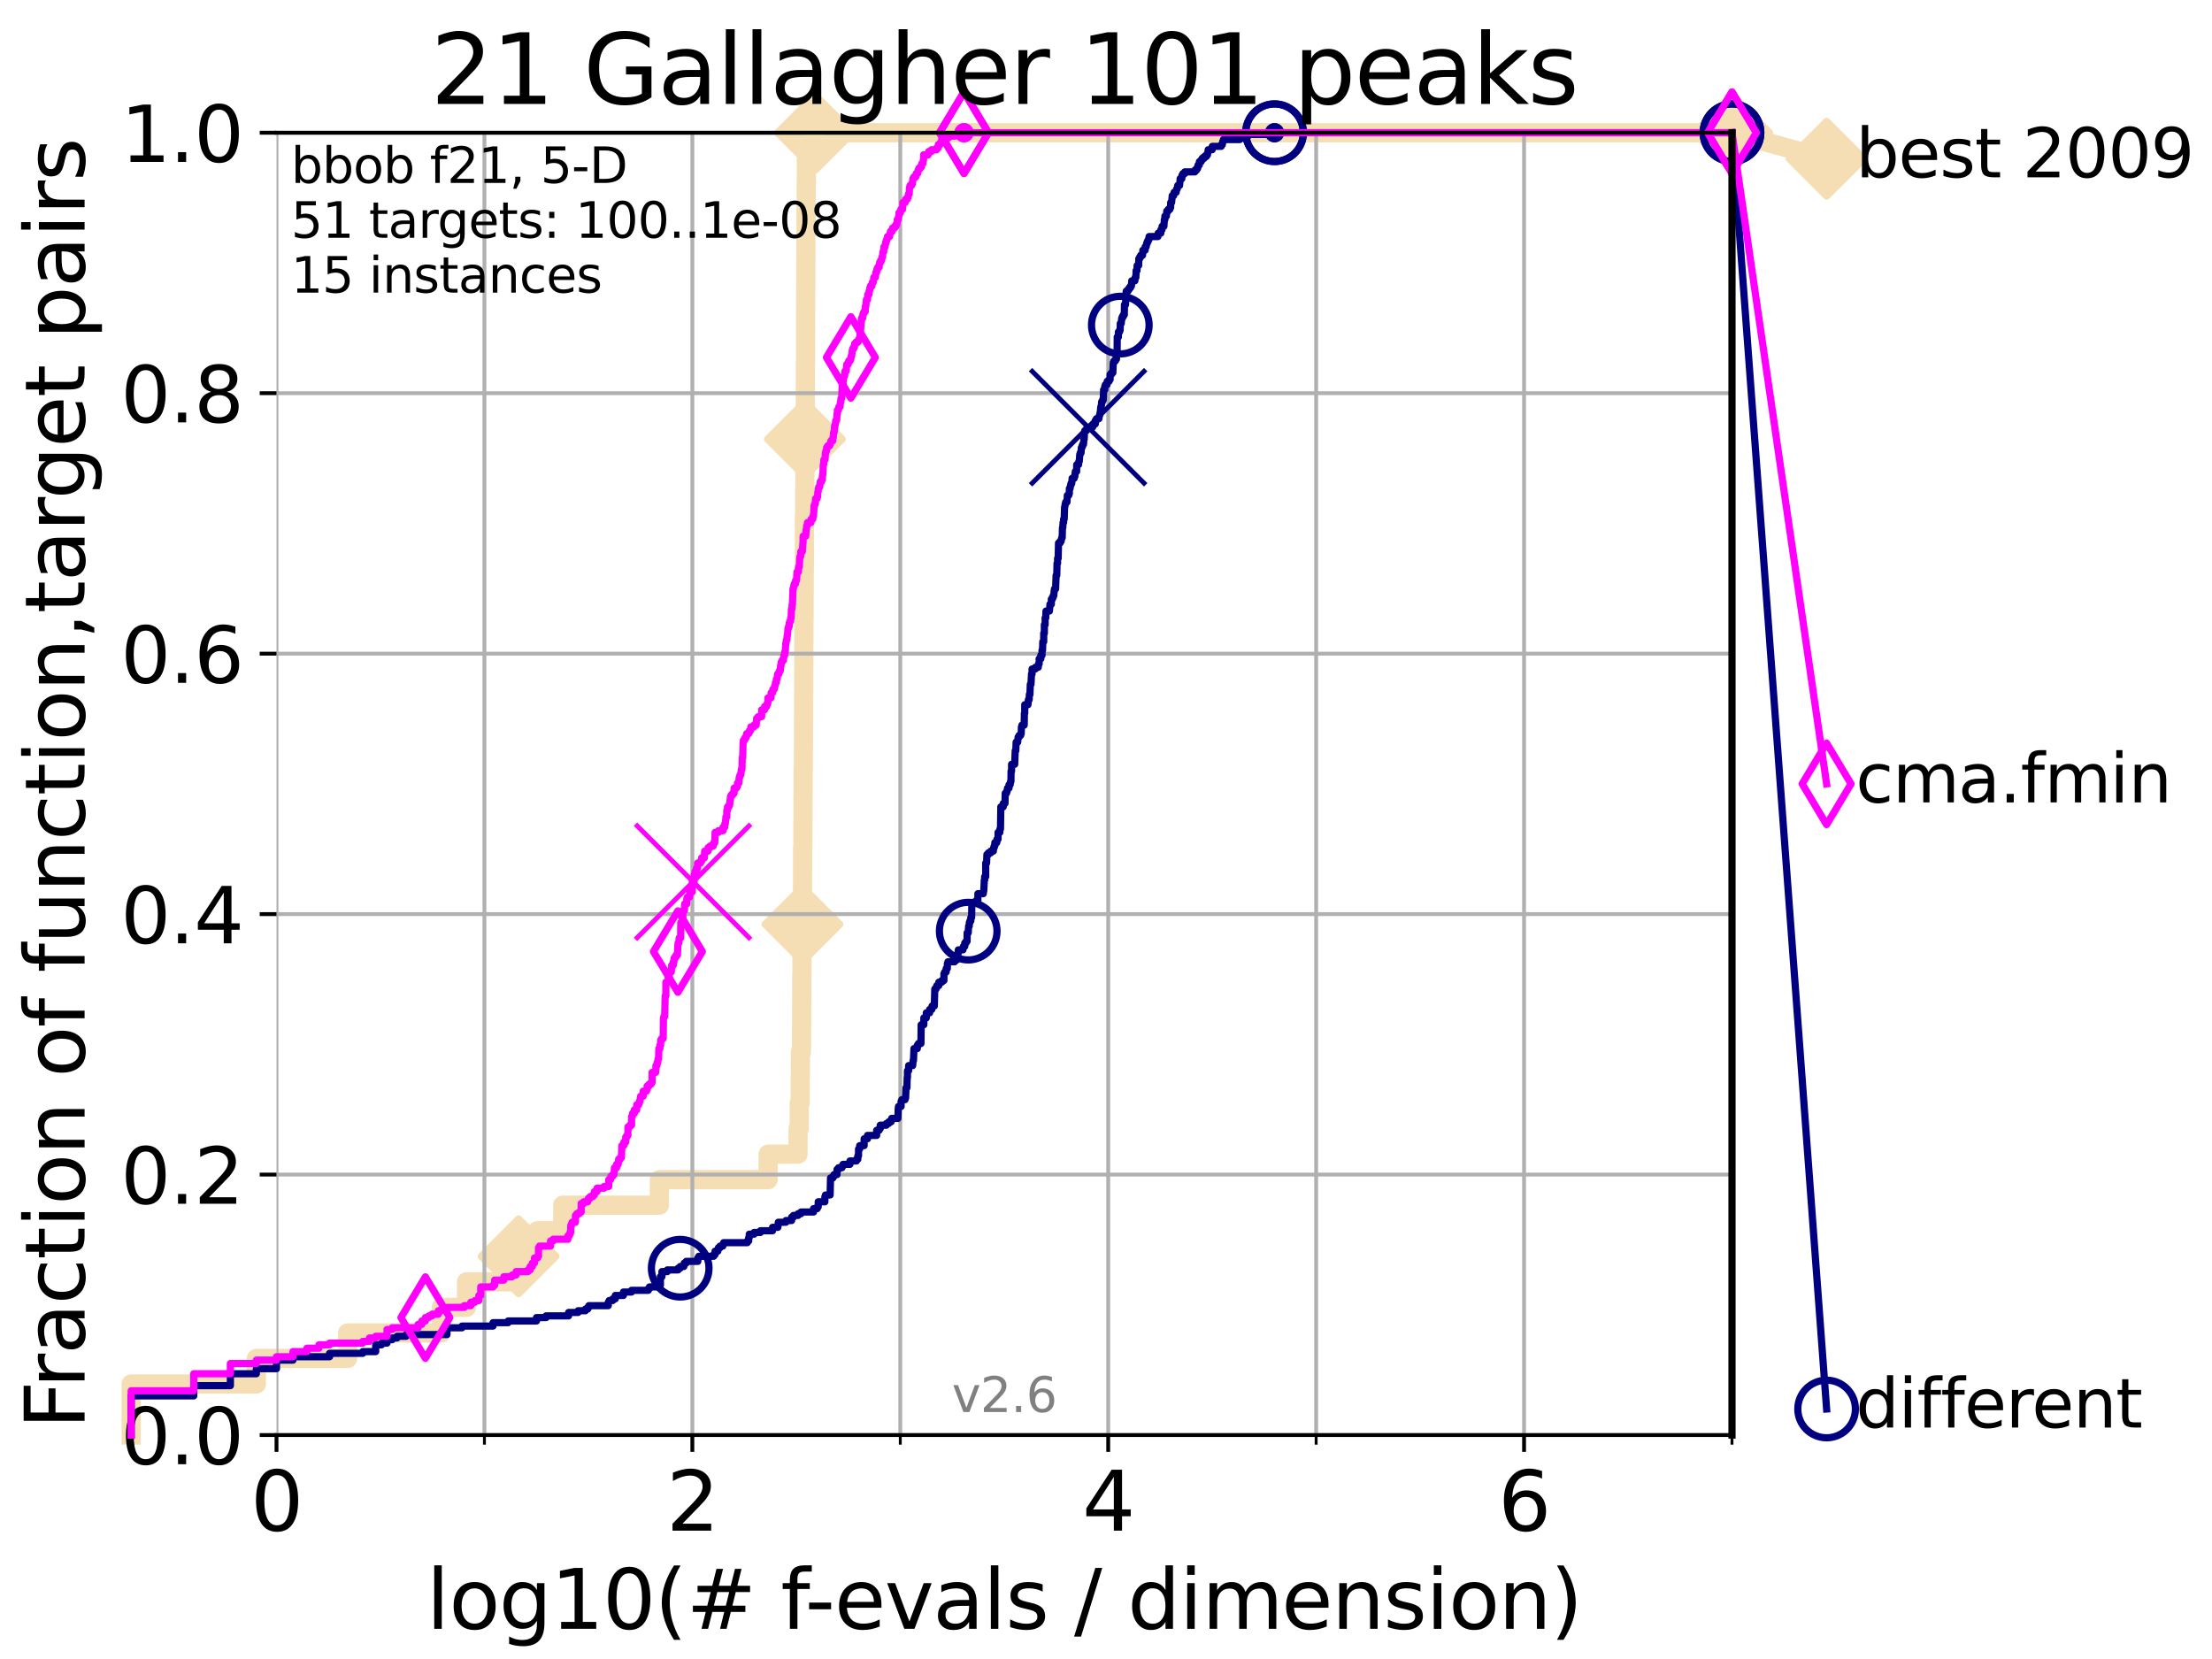 <?xml version="1.0" encoding="utf-8" standalone="no"?>
<!DOCTYPE svg PUBLIC "-//W3C//DTD SVG 1.1//EN"
  "http://www.w3.org/Graphics/SVG/1.1/DTD/svg11.dtd">
<svg height="345.6pt" version="1.1" viewBox="0 0 460.8 345.6" width="460.8pt" xmlns="http://www.w3.org/2000/svg" xmlns:xlink="http://www.w3.org/1999/xlink">
 <defs>
  <style type="text/css">*{stroke-linecap:butt;stroke-linejoin:round;}</style>
 </defs>
 <g id="figure_1">
  <g id="patch_1">
   <path d="M 0 345.6 
L 460.8 345.6 
L 460.8 0 
L 0 0 
z
" style="fill:#ffffff;"/>
  </g>
  <g id="axes_1">
   <g id="patch_2">
    <path d="M 57.6 298.944 
L 360.806 298.944 
L 360.806 27.648 
L 57.6 27.648 
z
" style="fill:#ffffff;"/>
   </g>
   <g id="line2d_1">
    <path d="M 27.324 298.944 
L 27.324 288.305 
L 53.402 288.305 
L 53.402 282.985 
L 72.432 282.985 
L 72.432 277.666 
L 91.923 277.666 
L 91.923 272.346 
L 97.182 272.346 
L 97.182 267.027 
L 108.034 267.027 
L 108.034 261.707 
L 111.972 261.707 
L 111.972 256.388 
L 117.227 256.388 
L 117.227 251.068 
L 137.359 251.068 
L 137.359 245.749 
L 160.013 245.749 
L 160.013 240.429 
L 166.252 240.429 
L 166.252 235.11 
L 166.495 235.11 
L 166.495 229.79 
L 166.69 229.79 
L 166.69 224.471 
L 166.747 224.471 
L 166.747 219.151 
L 166.962 219.151 
L 166.962 213.832 
L 166.995 213.832 
L 166.995 208.512 
L 167.029 208.512 
L 167.029 203.192 
L 167.062 203.192 
L 167.062 197.873 
L 167.096 197.873 
L 167.096 192.553 
L 167.163 192.553 
L 167.163 187.234 
L 167.185 187.234 
L 167.185 181.914 
L 167.196 181.914 
L 167.196 176.595 
L 167.252 176.595 
L 167.252 171.275 
L 167.274 171.275 
L 167.274 165.956 
L 167.307 165.956 
L 167.307 160.636 
L 167.362 160.636 
L 167.362 155.317 
L 167.384 155.317 
L 167.384 149.997 
L 167.406 149.997 
L 167.406 144.678 
L 167.428 144.678 
L 167.428 139.358 
L 167.45 139.358 
L 167.45 134.039 
L 167.472 134.039 
L 167.472 128.719 
L 167.504 128.719 
L 167.504 123.4 
L 167.537 123.4 
L 167.537 118.08 
L 167.57 118.08 
L 167.57 107.441 
L 167.635 107.441 
L 167.635 102.121 
L 167.667 102.121 
L 167.667 96.802 
L 167.678 96.802 
L 167.678 91.482 
L 167.721 91.482 
L 167.721 86.163 
L 167.754 86.163 
L 167.754 80.843 
L 167.775 80.843 
L 167.775 75.524 
L 167.808 75.524 
L 167.808 70.204 
L 167.818 70.204 
L 167.818 64.885 
L 167.85 64.885 
L 167.85 59.565 
L 167.872 59.565 
L 167.872 54.246 
L 167.893 54.246 
L 167.893 48.926 
L 167.925 48.926 
L 167.925 43.607 
L 167.947 43.607 
L 167.947 38.287 
L 167.979 38.287 
L 167.979 32.968 
L 169.794 32.968 
L 169.794 27.648 
L 360.806 27.648 
" style="fill:none;stroke:#f5deb3;stroke-linecap:square;stroke-width:4;"/>
   </g>
   <g id="line2d_2">
    <defs>
     <path d="M -0 7.778 
L 7.778 0 
L 0 -7.778 
L -7.778 -0 
z
" id="mdd558dd675" style="stroke:#f5deb3;stroke-linejoin:miter;stroke-width:1.5;"/>
    </defs>
    <g>
     <use style="fill:#f5deb3;stroke:#f5deb3;stroke-linejoin:miter;stroke-width:1.5;" x="108.034" xlink:href="#mdd558dd675" y="261.707"/>
     <use style="fill:#f5deb3;stroke:#f5deb3;stroke-linejoin:miter;stroke-width:1.5;" x="167.163" xlink:href="#mdd558dd675" y="192.553"/>
     <use style="fill:#f5deb3;stroke:#f5deb3;stroke-linejoin:miter;stroke-width:1.5;" x="167.678" xlink:href="#mdd558dd675" y="91.482"/>
     <use style="fill:#f5deb3;stroke:#f5deb3;stroke-linejoin:miter;stroke-width:1.5;" x="169.794" xlink:href="#mdd558dd675" y="27.648"/>
     <use style="fill:#f5deb3;stroke:#f5deb3;stroke-linejoin:miter;stroke-width:1.5;" x="169.794" xlink:href="#mdd558dd675" y="27.648"/>
     <use style="fill:#f5deb3;stroke:#f5deb3;stroke-linejoin:miter;stroke-width:1.5;" x="360.806" xlink:href="#mdd558dd675" y="27.648"/>
    </g>
   </g>
   <g id="line2d_3">
    <path style="fill:none;stroke:#f5deb3;stroke-linecap:square;stroke-width:4;"/>
    <g/>
   </g>
   <g id="line2d_4">
    <path d="M 360.806 27.648 
L 380.515 33.074 
" style="fill:none;stroke:#f5deb3;stroke-linecap:square;stroke-width:4;"/>
    <g>
     <use style="fill:#f5deb3;stroke:#f5deb3;stroke-linejoin:miter;stroke-width:1.5;" x="360.806" xlink:href="#mdd558dd675" y="27.648"/>
     <use style="fill:#f5deb3;stroke:#f5deb3;stroke-linejoin:miter;stroke-width:1.5;" x="380.515" xlink:href="#mdd558dd675" y="33.074"/>
    </g>
   </g>
   <g id="matplotlib.axis_1">
    <g id="xtick_1">
     <g id="line2d_5">
      <path clip-path="url(#p831adbe2fb)" d="M 57.6 298.944 
L 57.6 27.648 
" style="fill:none;stroke:#b0b0b0;stroke-linecap:square;stroke-width:0.8;"/>
     </g>
     <g id="line2d_6">
      <defs>
       <path d="M 0 0 
L 0 3.5 
" id="m0496b6bb8b" style="stroke:#000000;stroke-width:0.8;"/>
      </defs>
      <g>
       <use style="stroke:#000000;stroke-width:0.8;" x="57.6" xlink:href="#m0496b6bb8b" y="298.944"/>
      </g>
     </g>
     <g id="text_1">
      <!-- 0 -->
      <g transform="translate(52.192 318.861)scale(0.17 -0.17)">
       <defs>
        <path d="M 2034 4250 
Q 1547 4250 1301 3770 
Q 1056 3291 1056 2328 
Q 1056 1369 1301 889 
Q 1547 409 2034 409 
Q 2525 409 2770 889 
Q 3016 1369 3016 2328 
Q 3016 3291 2770 3770 
Q 2525 4250 2034 4250 
z
M 2034 4750 
Q 2819 4750 3233 4129 
Q 3647 3509 3647 2328 
Q 3647 1150 3233 529 
Q 2819 -91 2034 -91 
Q 1250 -91 836 529 
Q 422 1150 422 2328 
Q 422 3509 836 4129 
Q 1250 4750 2034 4750 
z
" id="DejaVuSans-30" transform="scale(0.016)"/>
       </defs>
       <use xlink:href="#DejaVuSans-30"/>
      </g>
     </g>
    </g>
    <g id="xtick_2">
     <g id="line2d_7">
      <path clip-path="url(#p831adbe2fb)" d="M 144.23 298.944 
L 144.23 27.648 
" style="fill:none;stroke:#b0b0b0;stroke-linecap:square;stroke-width:0.8;"/>
     </g>
     <g id="line2d_8">
      <g>
       <use style="stroke:#000000;stroke-width:0.8;" x="144.23" xlink:href="#m0496b6bb8b" y="298.944"/>
      </g>
     </g>
     <g id="text_2">
      <!-- 2 -->
      <g transform="translate(138.822 318.861)scale(0.17 -0.17)">
       <defs>
        <path d="M 1228 531 
L 3431 531 
L 3431 0 
L 469 0 
L 469 531 
Q 828 903 1448 1529 
Q 2069 2156 2228 2338 
Q 2531 2678 2651 2914 
Q 2772 3150 2772 3378 
Q 2772 3750 2511 3984 
Q 2250 4219 1831 4219 
Q 1534 4219 1204 4116 
Q 875 4013 500 3803 
L 500 4441 
Q 881 4594 1212 4672 
Q 1544 4750 1819 4750 
Q 2544 4750 2975 4387 
Q 3406 4025 3406 3419 
Q 3406 3131 3298 2873 
Q 3191 2616 2906 2266 
Q 2828 2175 2409 1742 
Q 1991 1309 1228 531 
z
" id="DejaVuSans-32" transform="scale(0.016)"/>
       </defs>
       <use xlink:href="#DejaVuSans-32"/>
      </g>
     </g>
    </g>
    <g id="xtick_3">
     <g id="line2d_9">
      <path clip-path="url(#p831adbe2fb)" d="M 230.861 298.944 
L 230.861 27.648 
" style="fill:none;stroke:#b0b0b0;stroke-linecap:square;stroke-width:0.8;"/>
     </g>
     <g id="line2d_10">
      <g>
       <use style="stroke:#000000;stroke-width:0.8;" x="230.861" xlink:href="#m0496b6bb8b" y="298.944"/>
      </g>
     </g>
     <g id="text_3">
      <!-- 4 -->
      <g transform="translate(225.453 318.861)scale(0.17 -0.17)">
       <defs>
        <path d="M 2419 4116 
L 825 1625 
L 2419 1625 
L 2419 4116 
z
M 2253 4666 
L 3047 4666 
L 3047 1625 
L 3713 1625 
L 3713 1100 
L 3047 1100 
L 3047 0 
L 2419 0 
L 2419 1100 
L 313 1100 
L 313 1709 
L 2253 4666 
z
" id="DejaVuSans-34" transform="scale(0.016)"/>
       </defs>
       <use xlink:href="#DejaVuSans-34"/>
      </g>
     </g>
    </g>
    <g id="xtick_4">
     <g id="line2d_11">
      <path clip-path="url(#p831adbe2fb)" d="M 317.491 298.944 
L 317.491 27.648 
" style="fill:none;stroke:#b0b0b0;stroke-linecap:square;stroke-width:0.8;"/>
     </g>
     <g id="line2d_12">
      <g>
       <use style="stroke:#000000;stroke-width:0.8;" x="317.491" xlink:href="#m0496b6bb8b" y="298.944"/>
      </g>
     </g>
     <g id="text_4">
      <!-- 6 -->
      <g transform="translate(312.083 318.861)scale(0.17 -0.17)">
       <defs>
        <path d="M 2113 2584 
Q 1688 2584 1439 2293 
Q 1191 2003 1191 1497 
Q 1191 994 1439 701 
Q 1688 409 2113 409 
Q 2538 409 2786 701 
Q 3034 994 3034 1497 
Q 3034 2003 2786 2293 
Q 2538 2584 2113 2584 
z
M 3366 4563 
L 3366 3988 
Q 3128 4100 2886 4159 
Q 2644 4219 2406 4219 
Q 1781 4219 1451 3797 
Q 1122 3375 1075 2522 
Q 1259 2794 1537 2939 
Q 1816 3084 2150 3084 
Q 2853 3084 3261 2657 
Q 3669 2231 3669 1497 
Q 3669 778 3244 343 
Q 2819 -91 2113 -91 
Q 1303 -91 875 529 
Q 447 1150 447 2328 
Q 447 3434 972 4092 
Q 1497 4750 2381 4750 
Q 2619 4750 2861 4703 
Q 3103 4656 3366 4563 
z
" id="DejaVuSans-36" transform="scale(0.016)"/>
       </defs>
       <use xlink:href="#DejaVuSans-36"/>
      </g>
     </g>
    </g>
    <g id="xtick_5">
     <g id="line2d_13">
      <path clip-path="url(#p831adbe2fb)" d="M 100.915 298.944 
L 100.915 27.648 
" style="fill:none;stroke:#b0b0b0;stroke-linecap:square;stroke-width:0.8;"/>
     </g>
     <g id="line2d_14">
      <defs>
       <path d="M 0 0 
L 0 2 
" id="md43d92e22c" style="stroke:#000000;stroke-width:0.6;"/>
      </defs>
      <g>
       <use style="stroke:#000000;stroke-width:0.6;" x="100.915" xlink:href="#md43d92e22c" y="298.944"/>
      </g>
     </g>
    </g>
    <g id="xtick_6">
     <g id="line2d_15">
      <path clip-path="url(#p831adbe2fb)" d="M 187.546 298.944 
L 187.546 27.648 
" style="fill:none;stroke:#b0b0b0;stroke-linecap:square;stroke-width:0.8;"/>
     </g>
     <g id="line2d_16">
      <g>
       <use style="stroke:#000000;stroke-width:0.6;" x="187.546" xlink:href="#md43d92e22c" y="298.944"/>
      </g>
     </g>
    </g>
    <g id="xtick_7">
     <g id="line2d_17">
      <path clip-path="url(#p831adbe2fb)" d="M 274.176 298.944 
L 274.176 27.648 
" style="fill:none;stroke:#b0b0b0;stroke-linecap:square;stroke-width:0.8;"/>
     </g>
     <g id="line2d_18">
      <g>
       <use style="stroke:#000000;stroke-width:0.6;" x="274.176" xlink:href="#md43d92e22c" y="298.944"/>
      </g>
     </g>
    </g>
    <g id="xtick_8">
     <g id="line2d_19">
      <path clip-path="url(#p831adbe2fb)" d="M 360.806 298.944 
L 360.806 27.648 
" style="fill:none;stroke:#b0b0b0;stroke-linecap:square;stroke-width:0.8;"/>
     </g>
     <g id="line2d_20">
      <g>
       <use style="stroke:#000000;stroke-width:0.6;" x="360.806" xlink:href="#md43d92e22c" y="298.944"/>
      </g>
     </g>
    </g>
    <g id="text_5">
     <!-- log10(# f-evals / dimension) -->
     <g transform="translate(88.823 339.314)scale(0.17 -0.17)">
      <defs>
       <path d="M 603 4863 
L 1178 4863 
L 1178 0 
L 603 0 
L 603 4863 
z
" id="DejaVuSans-6c" transform="scale(0.016)"/>
       <path d="M 1959 3097 
Q 1497 3097 1228 2736 
Q 959 2375 959 1747 
Q 959 1119 1226 758 
Q 1494 397 1959 397 
Q 2419 397 2687 759 
Q 2956 1122 2956 1747 
Q 2956 2369 2687 2733 
Q 2419 3097 1959 3097 
z
M 1959 3584 
Q 2709 3584 3137 3096 
Q 3566 2609 3566 1747 
Q 3566 888 3137 398 
Q 2709 -91 1959 -91 
Q 1206 -91 779 398 
Q 353 888 353 1747 
Q 353 2609 779 3096 
Q 1206 3584 1959 3584 
z
" id="DejaVuSans-6f" transform="scale(0.016)"/>
       <path d="M 2906 1791 
Q 2906 2416 2648 2759 
Q 2391 3103 1925 3103 
Q 1463 3103 1205 2759 
Q 947 2416 947 1791 
Q 947 1169 1205 825 
Q 1463 481 1925 481 
Q 2391 481 2648 825 
Q 2906 1169 2906 1791 
z
M 3481 434 
Q 3481 -459 3084 -895 
Q 2688 -1331 1869 -1331 
Q 1566 -1331 1297 -1286 
Q 1028 -1241 775 -1147 
L 775 -588 
Q 1028 -725 1275 -790 
Q 1522 -856 1778 -856 
Q 2344 -856 2625 -561 
Q 2906 -266 2906 331 
L 2906 616 
Q 2728 306 2450 153 
Q 2172 0 1784 0 
Q 1141 0 747 490 
Q 353 981 353 1791 
Q 353 2603 747 3093 
Q 1141 3584 1784 3584 
Q 2172 3584 2450 3431 
Q 2728 3278 2906 2969 
L 2906 3500 
L 3481 3500 
L 3481 434 
z
" id="DejaVuSans-67" transform="scale(0.016)"/>
       <path d="M 794 531 
L 1825 531 
L 1825 4091 
L 703 3866 
L 703 4441 
L 1819 4666 
L 2450 4666 
L 2450 531 
L 3481 531 
L 3481 0 
L 794 0 
L 794 531 
z
" id="DejaVuSans-31" transform="scale(0.016)"/>
       <path d="M 1984 4856 
Q 1566 4138 1362 3434 
Q 1159 2731 1159 2009 
Q 1159 1288 1364 580 
Q 1569 -128 1984 -844 
L 1484 -844 
Q 1016 -109 783 600 
Q 550 1309 550 2009 
Q 550 2706 781 3412 
Q 1013 4119 1484 4856 
L 1984 4856 
z
" id="DejaVuSans-28" transform="scale(0.016)"/>
       <path d="M 3272 2816 
L 2363 2816 
L 2100 1772 
L 3016 1772 
L 3272 2816 
z
M 2803 4594 
L 2478 3297 
L 3391 3297 
L 3719 4594 
L 4219 4594 
L 3897 3297 
L 4872 3297 
L 4872 2816 
L 3775 2816 
L 3519 1772 
L 4513 1772 
L 4513 1294 
L 3397 1294 
L 3072 0 
L 2572 0 
L 2894 1294 
L 1978 1294 
L 1656 0 
L 1153 0 
L 1478 1294 
L 494 1294 
L 494 1772 
L 1594 1772 
L 1856 2816 
L 850 2816 
L 850 3297 
L 1978 3297 
L 2297 4594 
L 2803 4594 
z
" id="DejaVuSans-23" transform="scale(0.016)"/>
       <path id="DejaVuSans-20" transform="scale(0.016)"/>
       <path d="M 2375 4863 
L 2375 4384 
L 1825 4384 
Q 1516 4384 1395 4259 
Q 1275 4134 1275 3809 
L 1275 3500 
L 2222 3500 
L 2222 3053 
L 1275 3053 
L 1275 0 
L 697 0 
L 697 3053 
L 147 3053 
L 147 3500 
L 697 3500 
L 697 3744 
Q 697 4328 969 4595 
Q 1241 4863 1831 4863 
L 2375 4863 
z
" id="DejaVuSans-66" transform="scale(0.016)"/>
       <path d="M 313 2009 
L 1997 2009 
L 1997 1497 
L 313 1497 
L 313 2009 
z
" id="DejaVuSans-2d" transform="scale(0.016)"/>
       <path d="M 3597 1894 
L 3597 1613 
L 953 1613 
Q 991 1019 1311 708 
Q 1631 397 2203 397 
Q 2534 397 2845 478 
Q 3156 559 3463 722 
L 3463 178 
Q 3153 47 2828 -22 
Q 2503 -91 2169 -91 
Q 1331 -91 842 396 
Q 353 884 353 1716 
Q 353 2575 817 3079 
Q 1281 3584 2069 3584 
Q 2775 3584 3186 3129 
Q 3597 2675 3597 1894 
z
M 3022 2063 
Q 3016 2534 2758 2815 
Q 2500 3097 2075 3097 
Q 1594 3097 1305 2825 
Q 1016 2553 972 2059 
L 3022 2063 
z
" id="DejaVuSans-65" transform="scale(0.016)"/>
       <path d="M 191 3500 
L 800 3500 
L 1894 563 
L 2988 3500 
L 3597 3500 
L 2284 0 
L 1503 0 
L 191 3500 
z
" id="DejaVuSans-76" transform="scale(0.016)"/>
       <path d="M 2194 1759 
Q 1497 1759 1228 1600 
Q 959 1441 959 1056 
Q 959 750 1161 570 
Q 1363 391 1709 391 
Q 2188 391 2477 730 
Q 2766 1069 2766 1631 
L 2766 1759 
L 2194 1759 
z
M 3341 1997 
L 3341 0 
L 2766 0 
L 2766 531 
Q 2569 213 2275 61 
Q 1981 -91 1556 -91 
Q 1019 -91 701 211 
Q 384 513 384 1019 
Q 384 1609 779 1909 
Q 1175 2209 1959 2209 
L 2766 2209 
L 2766 2266 
Q 2766 2663 2505 2880 
Q 2244 3097 1772 3097 
Q 1472 3097 1187 3025 
Q 903 2953 641 2809 
L 641 3341 
Q 956 3463 1253 3523 
Q 1550 3584 1831 3584 
Q 2591 3584 2966 3190 
Q 3341 2797 3341 1997 
z
" id="DejaVuSans-61" transform="scale(0.016)"/>
       <path d="M 2834 3397 
L 2834 2853 
Q 2591 2978 2328 3040 
Q 2066 3103 1784 3103 
Q 1356 3103 1142 2972 
Q 928 2841 928 2578 
Q 928 2378 1081 2264 
Q 1234 2150 1697 2047 
L 1894 2003 
Q 2506 1872 2764 1633 
Q 3022 1394 3022 966 
Q 3022 478 2636 193 
Q 2250 -91 1575 -91 
Q 1294 -91 989 -36 
Q 684 19 347 128 
L 347 722 
Q 666 556 975 473 
Q 1284 391 1588 391 
Q 1994 391 2212 530 
Q 2431 669 2431 922 
Q 2431 1156 2273 1281 
Q 2116 1406 1581 1522 
L 1381 1569 
Q 847 1681 609 1914 
Q 372 2147 372 2553 
Q 372 3047 722 3315 
Q 1072 3584 1716 3584 
Q 2034 3584 2315 3537 
Q 2597 3491 2834 3397 
z
" id="DejaVuSans-73" transform="scale(0.016)"/>
       <path d="M 1625 4666 
L 2156 4666 
L 531 -594 
L 0 -594 
L 1625 4666 
z
" id="DejaVuSans-2f" transform="scale(0.016)"/>
       <path d="M 2906 2969 
L 2906 4863 
L 3481 4863 
L 3481 0 
L 2906 0 
L 2906 525 
Q 2725 213 2448 61 
Q 2172 -91 1784 -91 
Q 1150 -91 751 415 
Q 353 922 353 1747 
Q 353 2572 751 3078 
Q 1150 3584 1784 3584 
Q 2172 3584 2448 3432 
Q 2725 3281 2906 2969 
z
M 947 1747 
Q 947 1113 1208 752 
Q 1469 391 1925 391 
Q 2381 391 2643 752 
Q 2906 1113 2906 1747 
Q 2906 2381 2643 2742 
Q 2381 3103 1925 3103 
Q 1469 3103 1208 2742 
Q 947 2381 947 1747 
z
" id="DejaVuSans-64" transform="scale(0.016)"/>
       <path d="M 603 3500 
L 1178 3500 
L 1178 0 
L 603 0 
L 603 3500 
z
M 603 4863 
L 1178 4863 
L 1178 4134 
L 603 4134 
L 603 4863 
z
" id="DejaVuSans-69" transform="scale(0.016)"/>
       <path d="M 3328 2828 
Q 3544 3216 3844 3400 
Q 4144 3584 4550 3584 
Q 5097 3584 5394 3201 
Q 5691 2819 5691 2113 
L 5691 0 
L 5113 0 
L 5113 2094 
Q 5113 2597 4934 2840 
Q 4756 3084 4391 3084 
Q 3944 3084 3684 2787 
Q 3425 2491 3425 1978 
L 3425 0 
L 2847 0 
L 2847 2094 
Q 2847 2600 2669 2842 
Q 2491 3084 2119 3084 
Q 1678 3084 1418 2786 
Q 1159 2488 1159 1978 
L 1159 0 
L 581 0 
L 581 3500 
L 1159 3500 
L 1159 2956 
Q 1356 3278 1631 3431 
Q 1906 3584 2284 3584 
Q 2666 3584 2933 3390 
Q 3200 3197 3328 2828 
z
" id="DejaVuSans-6d" transform="scale(0.016)"/>
       <path d="M 3513 2113 
L 3513 0 
L 2938 0 
L 2938 2094 
Q 2938 2591 2744 2837 
Q 2550 3084 2163 3084 
Q 1697 3084 1428 2787 
Q 1159 2491 1159 1978 
L 1159 0 
L 581 0 
L 581 3500 
L 1159 3500 
L 1159 2956 
Q 1366 3272 1645 3428 
Q 1925 3584 2291 3584 
Q 2894 3584 3203 3211 
Q 3513 2838 3513 2113 
z
" id="DejaVuSans-6e" transform="scale(0.016)"/>
       <path d="M 513 4856 
L 1013 4856 
Q 1481 4119 1714 3412 
Q 1947 2706 1947 2009 
Q 1947 1309 1714 600 
Q 1481 -109 1013 -844 
L 513 -844 
Q 928 -128 1133 580 
Q 1338 1288 1338 2009 
Q 1338 2731 1133 3434 
Q 928 4138 513 4856 
z
" id="DejaVuSans-29" transform="scale(0.016)"/>
      </defs>
      <use xlink:href="#DejaVuSans-6c"/>
      <use x="27.783" xlink:href="#DejaVuSans-6f"/>
      <use x="88.965" xlink:href="#DejaVuSans-67"/>
      <use x="152.441" xlink:href="#DejaVuSans-31"/>
      <use x="216.064" xlink:href="#DejaVuSans-30"/>
      <use x="279.688" xlink:href="#DejaVuSans-28"/>
      <use x="318.701" xlink:href="#DejaVuSans-23"/>
      <use x="402.49" xlink:href="#DejaVuSans-20"/>
      <use x="434.277" xlink:href="#DejaVuSans-66"/>
      <use x="463.982" xlink:href="#DejaVuSans-2d"/>
      <use x="500.066" xlink:href="#DejaVuSans-65"/>
      <use x="561.59" xlink:href="#DejaVuSans-76"/>
      <use x="620.77" xlink:href="#DejaVuSans-61"/>
      <use x="682.049" xlink:href="#DejaVuSans-6c"/>
      <use x="709.832" xlink:href="#DejaVuSans-73"/>
      <use x="761.932" xlink:href="#DejaVuSans-20"/>
      <use x="793.719" xlink:href="#DejaVuSans-2f"/>
      <use x="827.41" xlink:href="#DejaVuSans-20"/>
      <use x="859.197" xlink:href="#DejaVuSans-64"/>
      <use x="922.674" xlink:href="#DejaVuSans-69"/>
      <use x="950.457" xlink:href="#DejaVuSans-6d"/>
      <use x="1047.869" xlink:href="#DejaVuSans-65"/>
      <use x="1109.393" xlink:href="#DejaVuSans-6e"/>
      <use x="1172.771" xlink:href="#DejaVuSans-73"/>
      <use x="1224.871" xlink:href="#DejaVuSans-69"/>
      <use x="1252.654" xlink:href="#DejaVuSans-6f"/>
      <use x="1313.836" xlink:href="#DejaVuSans-6e"/>
      <use x="1377.215" xlink:href="#DejaVuSans-29"/>
     </g>
    </g>
   </g>
   <g id="matplotlib.axis_2">
    <g id="ytick_1">
     <g id="line2d_21">
      <path clip-path="url(#p831adbe2fb)" d="M 57.6 298.944 
L 360.806 298.944 
" style="fill:none;stroke:#b0b0b0;stroke-linecap:square;stroke-width:0.8;"/>
     </g>
     <g id="line2d_22">
      <defs>
       <path d="M 0 0 
L -3.5 0 
" id="mdb63523a73" style="stroke:#000000;stroke-width:0.8;"/>
      </defs>
      <g>
       <use style="stroke:#000000;stroke-width:0.8;" x="57.6" xlink:href="#mdb63523a73" y="298.944"/>
      </g>
     </g>
     <g id="text_6">
      <!-- 0.0 -->
      <g transform="translate(25.155 305.023)scale(0.16 -0.16)">
       <defs>
        <path d="M 684 794 
L 1344 794 
L 1344 0 
L 684 0 
L 684 794 
z
" id="DejaVuSans-2e" transform="scale(0.016)"/>
       </defs>
       <use xlink:href="#DejaVuSans-30"/>
       <use x="63.623" xlink:href="#DejaVuSans-2e"/>
       <use x="95.41" xlink:href="#DejaVuSans-30"/>
      </g>
     </g>
    </g>
    <g id="ytick_2">
     <g id="line2d_23">
      <path clip-path="url(#p831adbe2fb)" d="M 57.6 244.685 
L 360.806 244.685 
" style="fill:none;stroke:#b0b0b0;stroke-linecap:square;stroke-width:0.8;"/>
     </g>
     <g id="line2d_24">
      <g>
       <use style="stroke:#000000;stroke-width:0.8;" x="57.6" xlink:href="#mdb63523a73" y="244.685"/>
      </g>
     </g>
     <g id="text_7">
      <!-- 0.2 -->
      <g transform="translate(25.155 250.764)scale(0.16 -0.16)">
       <use xlink:href="#DejaVuSans-30"/>
       <use x="63.623" xlink:href="#DejaVuSans-2e"/>
       <use x="95.41" xlink:href="#DejaVuSans-32"/>
      </g>
     </g>
    </g>
    <g id="ytick_3">
     <g id="line2d_25">
      <path clip-path="url(#p831adbe2fb)" d="M 57.6 190.426 
L 360.806 190.426 
" style="fill:none;stroke:#b0b0b0;stroke-linecap:square;stroke-width:0.8;"/>
     </g>
     <g id="line2d_26">
      <g>
       <use style="stroke:#000000;stroke-width:0.8;" x="57.6" xlink:href="#mdb63523a73" y="190.426"/>
      </g>
     </g>
     <g id="text_8">
      <!-- 0.4 -->
      <g transform="translate(25.155 196.504)scale(0.16 -0.16)">
       <use xlink:href="#DejaVuSans-30"/>
       <use x="63.623" xlink:href="#DejaVuSans-2e"/>
       <use x="95.41" xlink:href="#DejaVuSans-34"/>
      </g>
     </g>
    </g>
    <g id="ytick_4">
     <g id="line2d_27">
      <path clip-path="url(#p831adbe2fb)" d="M 57.6 136.166 
L 360.806 136.166 
" style="fill:none;stroke:#b0b0b0;stroke-linecap:square;stroke-width:0.8;"/>
     </g>
     <g id="line2d_28">
      <g>
       <use style="stroke:#000000;stroke-width:0.8;" x="57.6" xlink:href="#mdb63523a73" y="136.166"/>
      </g>
     </g>
     <g id="text_9">
      <!-- 0.6 -->
      <g transform="translate(25.155 142.245)scale(0.16 -0.16)">
       <use xlink:href="#DejaVuSans-30"/>
       <use x="63.623" xlink:href="#DejaVuSans-2e"/>
       <use x="95.41" xlink:href="#DejaVuSans-36"/>
      </g>
     </g>
    </g>
    <g id="ytick_5">
     <g id="line2d_29">
      <path clip-path="url(#p831adbe2fb)" d="M 57.6 81.907 
L 360.806 81.907 
" style="fill:none;stroke:#b0b0b0;stroke-linecap:square;stroke-width:0.8;"/>
     </g>
     <g id="line2d_30">
      <g>
       <use style="stroke:#000000;stroke-width:0.8;" x="57.6" xlink:href="#mdb63523a73" y="81.907"/>
      </g>
     </g>
     <g id="text_10">
      <!-- 0.8 -->
      <g transform="translate(25.155 87.986)scale(0.16 -0.16)">
       <defs>
        <path d="M 2034 2216 
Q 1584 2216 1326 1975 
Q 1069 1734 1069 1313 
Q 1069 891 1326 650 
Q 1584 409 2034 409 
Q 2484 409 2743 651 
Q 3003 894 3003 1313 
Q 3003 1734 2745 1975 
Q 2488 2216 2034 2216 
z
M 1403 2484 
Q 997 2584 770 2862 
Q 544 3141 544 3541 
Q 544 4100 942 4425 
Q 1341 4750 2034 4750 
Q 2731 4750 3128 4425 
Q 3525 4100 3525 3541 
Q 3525 3141 3298 2862 
Q 3072 2584 2669 2484 
Q 3125 2378 3379 2068 
Q 3634 1759 3634 1313 
Q 3634 634 3220 271 
Q 2806 -91 2034 -91 
Q 1263 -91 848 271 
Q 434 634 434 1313 
Q 434 1759 690 2068 
Q 947 2378 1403 2484 
z
M 1172 3481 
Q 1172 3119 1398 2916 
Q 1625 2713 2034 2713 
Q 2441 2713 2670 2916 
Q 2900 3119 2900 3481 
Q 2900 3844 2670 4047 
Q 2441 4250 2034 4250 
Q 1625 4250 1398 4047 
Q 1172 3844 1172 3481 
z
" id="DejaVuSans-38" transform="scale(0.016)"/>
       </defs>
       <use xlink:href="#DejaVuSans-30"/>
       <use x="63.623" xlink:href="#DejaVuSans-2e"/>
       <use x="95.41" xlink:href="#DejaVuSans-38"/>
      </g>
     </g>
    </g>
    <g id="ytick_6">
     <g id="line2d_31">
      <path clip-path="url(#p831adbe2fb)" d="M 57.6 27.648 
L 360.806 27.648 
" style="fill:none;stroke:#b0b0b0;stroke-linecap:square;stroke-width:0.8;"/>
     </g>
     <g id="line2d_32">
      <g>
       <use style="stroke:#000000;stroke-width:0.8;" x="57.6" xlink:href="#mdb63523a73" y="27.648"/>
      </g>
     </g>
     <g id="text_11">
      <!-- 1.0 -->
      <g transform="translate(25.155 33.727)scale(0.16 -0.16)">
       <use xlink:href="#DejaVuSans-31"/>
       <use x="63.623" xlink:href="#DejaVuSans-2e"/>
       <use x="95.41" xlink:href="#DejaVuSans-30"/>
      </g>
     </g>
    </g>
    <g id="text_12">
     <!-- Fraction of function,target pairs -->
     <g transform="translate(17.62 297.681)rotate(-90)scale(0.17 -0.17)">
      <defs>
       <path d="M 628 4666 
L 3309 4666 
L 3309 4134 
L 1259 4134 
L 1259 2759 
L 3109 2759 
L 3109 2228 
L 1259 2228 
L 1259 0 
L 628 0 
L 628 4666 
z
" id="DejaVuSans-46" transform="scale(0.016)"/>
       <path d="M 2631 2963 
Q 2534 3019 2420 3045 
Q 2306 3072 2169 3072 
Q 1681 3072 1420 2755 
Q 1159 2438 1159 1844 
L 1159 0 
L 581 0 
L 581 3500 
L 1159 3500 
L 1159 2956 
Q 1341 3275 1631 3429 
Q 1922 3584 2338 3584 
Q 2397 3584 2469 3576 
Q 2541 3569 2628 3553 
L 2631 2963 
z
" id="DejaVuSans-72" transform="scale(0.016)"/>
       <path d="M 3122 3366 
L 3122 2828 
Q 2878 2963 2633 3030 
Q 2388 3097 2138 3097 
Q 1578 3097 1268 2742 
Q 959 2388 959 1747 
Q 959 1106 1268 751 
Q 1578 397 2138 397 
Q 2388 397 2633 464 
Q 2878 531 3122 666 
L 3122 134 
Q 2881 22 2623 -34 
Q 2366 -91 2075 -91 
Q 1284 -91 818 406 
Q 353 903 353 1747 
Q 353 2603 823 3093 
Q 1294 3584 2113 3584 
Q 2378 3584 2631 3529 
Q 2884 3475 3122 3366 
z
" id="DejaVuSans-63" transform="scale(0.016)"/>
       <path d="M 1172 4494 
L 1172 3500 
L 2356 3500 
L 2356 3053 
L 1172 3053 
L 1172 1153 
Q 1172 725 1289 603 
Q 1406 481 1766 481 
L 2356 481 
L 2356 0 
L 1766 0 
Q 1100 0 847 248 
Q 594 497 594 1153 
L 594 3053 
L 172 3053 
L 172 3500 
L 594 3500 
L 594 4494 
L 1172 4494 
z
" id="DejaVuSans-74" transform="scale(0.016)"/>
       <path d="M 544 1381 
L 544 3500 
L 1119 3500 
L 1119 1403 
Q 1119 906 1312 657 
Q 1506 409 1894 409 
Q 2359 409 2629 706 
Q 2900 1003 2900 1516 
L 2900 3500 
L 3475 3500 
L 3475 0 
L 2900 0 
L 2900 538 
Q 2691 219 2414 64 
Q 2138 -91 1772 -91 
Q 1169 -91 856 284 
Q 544 659 544 1381 
z
M 1991 3584 
L 1991 3584 
z
" id="DejaVuSans-75" transform="scale(0.016)"/>
       <path d="M 750 794 
L 1409 794 
L 1409 256 
L 897 -744 
L 494 -744 
L 750 256 
L 750 794 
z
" id="DejaVuSans-2c" transform="scale(0.016)"/>
       <path d="M 1159 525 
L 1159 -1331 
L 581 -1331 
L 581 3500 
L 1159 3500 
L 1159 2969 
Q 1341 3281 1617 3432 
Q 1894 3584 2278 3584 
Q 2916 3584 3314 3078 
Q 3713 2572 3713 1747 
Q 3713 922 3314 415 
Q 2916 -91 2278 -91 
Q 1894 -91 1617 61 
Q 1341 213 1159 525 
z
M 3116 1747 
Q 3116 2381 2855 2742 
Q 2594 3103 2138 3103 
Q 1681 3103 1420 2742 
Q 1159 2381 1159 1747 
Q 1159 1113 1420 752 
Q 1681 391 2138 391 
Q 2594 391 2855 752 
Q 3116 1113 3116 1747 
z
" id="DejaVuSans-70" transform="scale(0.016)"/>
      </defs>
      <use xlink:href="#DejaVuSans-46"/>
      <use x="50.27" xlink:href="#DejaVuSans-72"/>
      <use x="91.383" xlink:href="#DejaVuSans-61"/>
      <use x="152.662" xlink:href="#DejaVuSans-63"/>
      <use x="207.643" xlink:href="#DejaVuSans-74"/>
      <use x="246.852" xlink:href="#DejaVuSans-69"/>
      <use x="274.635" xlink:href="#DejaVuSans-6f"/>
      <use x="335.816" xlink:href="#DejaVuSans-6e"/>
      <use x="399.195" xlink:href="#DejaVuSans-20"/>
      <use x="430.982" xlink:href="#DejaVuSans-6f"/>
      <use x="492.164" xlink:href="#DejaVuSans-66"/>
      <use x="527.369" xlink:href="#DejaVuSans-20"/>
      <use x="559.156" xlink:href="#DejaVuSans-66"/>
      <use x="594.361" xlink:href="#DejaVuSans-75"/>
      <use x="657.74" xlink:href="#DejaVuSans-6e"/>
      <use x="721.119" xlink:href="#DejaVuSans-63"/>
      <use x="776.1" xlink:href="#DejaVuSans-74"/>
      <use x="815.309" xlink:href="#DejaVuSans-69"/>
      <use x="843.092" xlink:href="#DejaVuSans-6f"/>
      <use x="904.273" xlink:href="#DejaVuSans-6e"/>
      <use x="967.652" xlink:href="#DejaVuSans-2c"/>
      <use x="999.439" xlink:href="#DejaVuSans-74"/>
      <use x="1038.648" xlink:href="#DejaVuSans-61"/>
      <use x="1099.928" xlink:href="#DejaVuSans-72"/>
      <use x="1139.291" xlink:href="#DejaVuSans-67"/>
      <use x="1202.768" xlink:href="#DejaVuSans-65"/>
      <use x="1264.291" xlink:href="#DejaVuSans-74"/>
      <use x="1303.5" xlink:href="#DejaVuSans-20"/>
      <use x="1335.287" xlink:href="#DejaVuSans-70"/>
      <use x="1398.764" xlink:href="#DejaVuSans-61"/>
      <use x="1460.043" xlink:href="#DejaVuSans-69"/>
      <use x="1487.826" xlink:href="#DejaVuSans-72"/>
      <use x="1528.939" xlink:href="#DejaVuSans-73"/>
     </g>
    </g>
   </g>
   <g id="line2d_33">
    <defs>
     <path d="M 0 1.5 
C 0.398 1.5 0.779 1.342 1.061 1.061 
C 1.342 0.779 1.5 0.398 1.5 0 
C 1.5 -0.398 1.342 -0.779 1.061 -1.061 
C 0.779 -1.342 0.398 -1.5 0 -1.5 
C -0.398 -1.5 -0.779 -1.342 -1.061 -1.061 
C -1.342 -0.779 -1.5 -0.398 -1.5 0 
C -1.5 0.398 -1.342 0.779 -1.061 1.061 
C -0.779 1.342 -0.398 1.5 0 1.5 
z
" id="mae39f2696a" style="stroke:#f5deb3;"/>
    </defs>
    <g>
     <use style="fill:#f5deb3;stroke:#f5deb3;" x="169.794" xlink:href="#mae39f2696a" y="27.648"/>
     <use style="fill:#f5deb3;stroke:#f5deb3;" x="169.794" xlink:href="#mae39f2696a" y="27.648"/>
    </g>
   </g>
   <g id="line2d_34">
    <defs>
     <path d="M 0 1.5 
C 0.398 1.5 0.779 1.342 1.061 1.061 
C 1.342 0.779 1.5 0.398 1.5 0 
C 1.5 -0.398 1.342 -0.779 1.061 -1.061 
C 0.779 -1.342 0.398 -1.5 0 -1.5 
C -0.398 -1.5 -0.779 -1.342 -1.061 -1.061 
C -1.342 -0.779 -1.5 -0.398 -1.5 0 
C -1.5 0.398 -1.342 0.779 -1.061 1.061 
C -0.779 1.342 -0.398 1.5 0 1.5 
z
" id="m6042f1a4e4" style="stroke:#000080;"/>
    </defs>
    <g>
     <use style="fill:#000080;stroke:#000080;" x="265.509" xlink:href="#m6042f1a4e4" y="27.648"/>
     <use style="fill:#000080;stroke:#000080;" x="265.509" xlink:href="#m6042f1a4e4" y="27.648"/>
    </g>
   </g>
   <g id="line2d_35">
    <path d="M 27.324 298.944 
L 27.324 290.787 
L 40.363 290.787 
L 40.363 288.66 
L 47.991 288.66 
L 47.991 286.177 
L 53.402 286.177 
L 53.402 285.113 
L 57.6 285.113 
L 57.6 283.34 
L 61.03 283.34 
L 61.03 282.631 
L 68.657 282.631 
L 68.657 281.922 
L 75.575 281.922 
L 75.575 281.567 
L 78.267 281.567 
L 78.267 280.148 
L 79.481 280.148 
L 79.481 279.794 
L 80.621 279.794 
L 80.621 279.084 
L 81.696 279.084 
L 81.696 278.73 
L 82.713 278.73 
L 82.713 278.375 
L 84.596 278.375 
L 84.596 278.021 
L 93.099 278.021 
L 93.099 276.602 
L 96.241 276.602 
L 96.241 276.247 
L 102.708 276.247 
L 102.708 275.538 
L 105.851 275.538 
L 105.851 275.183 
L 111.762 275.183 
L 111.762 274.474 
L 113.765 274.474 
L 113.765 274.12 
L 118.451 274.12 
L 118.451 273.41 
L 120.418 273.41 
L 120.418 273.056 
L 121.954 273.056 
L 121.954 272.701 
L 122.44 272.701 
L 122.44 272.346 
L 122.678 272.346 
L 122.678 271.992 
L 126.709 271.992 
L 126.709 271.282 
L 126.899 271.282 
L 126.899 270.928 
L 127.641 270.928 
L 127.641 270.573 
L 128.178 270.573 
L 128.178 269.864 
L 129.866 269.864 
L 129.866 269.155 
L 131.564 269.155 
L 131.564 268.8 
L 135.055 268.8 
L 135.055 268.445 
L 135.298 268.445 
L 135.298 268.091 
L 137.359 268.091 
L 137.359 267.736 
L 137.574 267.736 
L 137.574 265.963 
L 137.893 265.963 
L 137.893 264.899 
L 139.018 264.899 
L 139.018 264.544 
L 141.261 264.544 
L 141.261 264.19 
L 141.697 264.19 
L 141.697 263.835 
L 142.456 263.835 
L 142.539 263.126 
L 142.946 263.126 
L 142.946 262.771 
L 145.362 262.771 
L 145.362 262.062 
L 145.573 262.062 
L 145.573 261.707 
L 148.667 261.707 
L 148.667 261.353 
L 148.962 261.353 
L 148.962 260.643 
L 149.538 260.643 
L 149.538 260.289 
L 149.652 260.289 
L 149.652 259.934 
L 149.987 259.934 
L 149.987 259.579 
L 150.587 259.579 
L 150.587 259.225 
L 150.747 259.225 
L 150.747 258.87 
L 155.681 258.87 
L 155.681 258.516 
L 155.965 258.516 
L 155.965 257.806 
L 156.086 257.806 
L 156.086 257.097 
L 157.1 257.097 
L 157.1 256.742 
L 158.419 256.742 
L 158.419 256.388 
L 160.933 256.388 
L 160.933 255.678 
L 162.045 255.678 
L 162.133 254.615 
L 163.72 254.615 
L 163.72 254.26 
L 164.91 254.26 
L 164.91 253.551 
L 165.282 253.551 
L 165.282 253.196 
L 166.24 253.196 
L 166.24 252.841 
L 166.86 252.841 
L 166.86 252.487 
L 169.472 252.487 
L 169.472 251.778 
L 170.243 251.778 
L 170.243 251.423 
L 170.449 251.423 
L 170.449 250.359 
L 171.835 250.359 
L 171.835 249.295 
L 171.956 249.295 
L 171.956 248.94 
L 172.93 248.94 
L 173.011 245.394 
L 173.51 245.394 
L 173.51 245.039 
L 173.746 245.039 
L 173.746 244.685 
L 174.363 244.685 
L 174.363 243.621 
L 174.679 243.621 
L 174.679 243.266 
L 175.396 243.266 
L 175.396 242.912 
L 175.61 242.912 
L 175.61 242.557 
L 177.057 242.557 
L 177.057 241.848 
L 178.413 241.848 
L 178.413 241.493 
L 178.704 241.493 
L 178.704 240.784 
L 178.848 240.784 
L 178.848 239.365 
L 179.085 239.365 
L 179.085 238.656 
L 180.018 238.656 
L 180.018 237.237 
L 180.712 237.237 
L 180.712 236.528 
L 182.624 236.528 
L 182.624 235.464 
L 183.145 235.464 
L 183.145 235.11 
L 183.371 235.11 
L 183.371 234.4 
L 184.643 234.4 
L 184.643 234.046 
L 185.128 234.046 
L 185.128 233.691 
L 185.635 233.691 
L 185.743 232.982 
L 187.046 232.982 
L 187.116 230.854 
L 187.169 230.854 
L 187.169 230.499 
L 187.714 230.499 
L 187.714 229.435 
L 187.863 229.435 
L 187.863 229.081 
L 188.539 229.081 
L 188.539 228.726 
L 188.652 228.726 
L 188.744 226.598 
L 188.927 226.598 
L 188.983 224.471 
L 189.039 224.471 
L 189.039 223.052 
L 189.28 223.052 
L 189.28 221.988 
L 190.126 221.988 
L 190.211 220.924 
L 190.295 220.924 
L 190.393 218.442 
L 191.091 218.442 
L 191.091 217.733 
L 191.326 217.733 
L 191.326 217.378 
L 191.848 217.378 
L 191.896 213.477 
L 192.449 213.477 
L 192.449 212.058 
L 192.964 212.058 
L 192.964 210.994 
L 193.656 210.994 
L 193.656 210.285 
L 194.113 210.285 
L 194.161 209.576 
L 194.636 209.576 
L 194.734 206.03 
L 195.004 206.03 
L 195.004 205.675 
L 195.155 205.675 
L 195.155 205.32 
L 195.568 205.32 
L 195.568 204.611 
L 196.191 204.611 
L 196.191 204.256 
L 196.637 204.256 
L 196.637 202.838 
L 196.799 202.838 
L 196.799 202.483 
L 197.1 202.483 
L 197.1 201.774 
L 197.343 201.774 
L 197.356 200.71 
L 197.477 200.71 
L 197.477 200.355 
L 198.87 200.355 
L 198.87 200.001 
L 199.274 200.001 
L 199.274 199.646 
L 199.487 199.646 
L 199.487 198.582 
L 199.634 198.582 
L 199.634 197.873 
L 200.602 197.873 
L 200.688 197.164 
L 200.97 197.164 
L 200.97 196.454 
L 201.237 196.454 
L 201.237 196.1 
L 201.458 196.1 
L 201.476 194.327 
L 201.697 194.327 
L 201.782 192.908 
L 201.922 192.908 
L 201.922 192.199 
L 202.045 192.199 
L 202.045 191.844 
L 202.239 191.844 
L 202.239 191.135 
L 202.407 191.135 
L 202.448 188.298 
L 202.775 188.298 
L 202.775 187.943 
L 203.395 187.943 
L 203.395 187.589 
L 203.71 187.589 
L 203.71 186.17 
L 204.826 186.17 
L 204.937 185.461 
L 204.949 185.461 
L 205.047 183.333 
L 205.121 183.333 
L 205.121 182.624 
L 205.341 182.624 
L 205.341 179.787 
L 205.525 179.787 
L 205.588 178.013 
L 205.903 178.013 
L 205.903 177.659 
L 206.39 177.659 
L 206.39 177.304 
L 206.934 177.304 
L 206.991 176.595 
L 207.098 176.595 
L 207.098 176.24 
L 207.241 176.24 
L 207.241 175.531 
L 207.651 175.531 
L 207.687 174.822 
L 207.913 174.822 
L 207.913 173.403 
L 208.289 173.403 
L 208.304 172.694 
L 208.418 172.694 
L 208.49 168.084 
L 208.992 168.084 
L 208.992 167.374 
L 209.359 167.374 
L 209.409 165.246 
L 209.68 165.246 
L 209.68 164.892 
L 209.793 164.892 
L 209.876 164.183 
L 210.195 164.183 
L 210.195 163.473 
L 210.435 163.473 
L 210.526 162.764 
L 210.597 162.764 
L 210.625 160.636 
L 210.729 160.636 
L 210.729 159.218 
L 211.38 159.218 
L 211.488 156.381 
L 211.614 156.381 
L 211.678 154.607 
L 212.007 154.607 
L 212.091 153.544 
L 212.306 153.544 
L 212.306 153.189 
L 212.622 153.189 
L 212.622 152.834 
L 212.737 152.834 
L 212.78 151.416 
L 212.884 151.416 
L 212.884 151.061 
L 213.36 151.061 
L 213.398 148.579 
L 213.474 148.579 
L 213.474 146.805 
L 214.146 146.805 
L 214.237 145.742 
L 214.399 145.742 
L 214.435 144.678 
L 214.555 144.678 
L 214.63 142.55 
L 214.774 142.55 
L 214.878 140.422 
L 214.996 140.422 
L 214.996 139.358 
L 215.686 139.358 
L 215.686 139.003 
L 216.293 139.003 
L 216.336 138.294 
L 216.475 138.294 
L 216.475 137.23 
L 216.827 137.23 
L 216.827 136.521 
L 217.07 136.521 
L 217.07 135.457 
L 217.186 135.457 
L 217.231 133.684 
L 217.424 133.684 
L 217.424 131.911 
L 217.559 131.911 
L 217.559 130.138 
L 217.721 130.138 
L 217.721 128.719 
L 217.846 128.719 
L 217.894 127.301 
L 218.609 127.301 
L 218.703 126.237 
L 218.722 126.237 
L 218.722 125.882 
L 219.012 125.882 
L 219.012 124.818 
L 219.22 124.818 
L 219.22 124.463 
L 219.385 124.463 
L 219.385 124.109 
L 219.523 124.109 
L 219.603 123.045 
L 219.655 123.045 
L 219.655 122.69 
L 219.898 122.69 
L 220.007 119.853 
L 220.148 119.853 
L 220.198 117.371 
L 220.308 117.371 
L 220.319 116.307 
L 220.434 116.307 
L 220.509 113.115 
L 220.84 113.115 
L 220.84 112.76 
L 221.048 112.76 
L 221.158 112.051 
L 221.268 112.051 
L 221.331 109.923 
L 221.396 109.923 
L 221.455 108.859 
L 221.564 108.859 
L 221.564 108.15 
L 221.691 108.15 
L 221.77 105.668 
L 221.806 105.668 
L 221.903 104.958 
L 221.989 104.958 
L 221.989 104.604 
L 222.263 104.604 
L 222.348 103.185 
L 222.646 103.185 
L 222.646 102.831 
L 222.765 102.831 
L 222.765 101.767 
L 222.916 101.767 
L 223.017 101.058 
L 223.105 101.058 
L 223.105 100.703 
L 223.266 100.703 
L 223.346 99.639 
L 223.775 99.639 
L 223.775 99.284 
L 223.902 99.284 
L 224.007 98.22 
L 224.283 98.22 
L 224.295 96.802 
L 224.684 96.802 
L 224.744 96.093 
L 224.835 96.093 
L 224.932 94.674 
L 225.031 94.674 
L 225.031 94.319 
L 225.205 94.319 
L 225.261 93.256 
L 225.4 93.256 
L 225.4 92.901 
L 225.541 92.901 
L 225.541 92.546 
L 225.716 92.546 
L 225.794 91.482 
L 225.861 91.482 
L 225.899 90.064 
L 225.987 90.064 
L 225.987 89.709 
L 226.324 89.709 
L 226.324 89.355 
L 226.456 89.355 
L 226.456 89 
L 227.597 89 
L 227.597 88.645 
L 227.804 88.645 
L 227.804 88.291 
L 228.185 88.291 
L 228.185 87.581 
L 228.4 87.581 
L 228.4 87.227 
L 228.923 87.227 
L 229.022 86.517 
L 229.088 86.517 
L 229.192 85.808 
L 229.213 85.808 
L 229.316 84.744 
L 229.417 84.744 
L 229.499 83.68 
L 229.672 83.68 
L 229.672 83.326 
L 229.835 83.326 
L 229.901 81.198 
L 230.143 81.198 
L 230.143 80.489 
L 230.266 80.489 
L 230.266 80.134 
L 230.614 80.134 
L 230.654 79.425 
L 231.046 79.425 
L 231.046 79.07 
L 231.256 79.07 
L 231.256 78.006 
L 231.536 78.006 
L 231.536 77.652 
L 231.826 77.652 
L 231.92 75.524 
L 232.059 75.524 
L 232.059 75.169 
L 232.363 75.169 
L 232.363 74.814 
L 232.579 74.814 
L 232.686 73.396 
L 232.717 73.396 
L 232.737 70.204 
L 232.98 70.204 
L 232.98 69.14 
L 233.222 69.14 
L 233.222 68.786 
L 233.35 68.786 
L 233.381 67.367 
L 233.578 67.367 
L 233.671 66.303 
L 233.796 66.303 
L 233.796 65.949 
L 234.006 65.949 
L 234.006 65.594 
L 234.209 65.594 
L 234.247 63.466 
L 234.472 63.466 
L 234.571 60.984 
L 234.626 60.984 
L 234.626 60.629 
L 235.009 60.629 
L 235.009 60.274 
L 235.244 60.274 
L 235.244 59.92 
L 235.517 59.92 
L 235.517 59.565 
L 235.701 59.565 
L 235.764 58.501 
L 236.419 58.501 
L 236.475 57.792 
L 236.628 57.792 
L 236.672 56.373 
L 236.86 56.373 
L 236.881 55.31 
L 237.203 55.31 
L 237.23 53.891 
L 237.42 53.891 
L 237.42 53.536 
L 237.636 53.536 
L 237.636 53.182 
L 238.012 53.182 
L 238.085 52.118 
L 238.561 52.118 
L 238.561 51.409 
L 238.772 51.409 
L 238.861 50.699 
L 238.992 50.699 
L 238.992 50.345 
L 239.154 50.345 
L 239.154 49.99 
L 239.321 49.99 
L 239.372 49.281 
L 241.217 49.281 
L 241.271 48.571 
L 241.823 48.571 
L 241.823 47.862 
L 242.063 47.862 
L 242.08 47.153 
L 242.464 47.153 
L 242.552 45.734 
L 242.667 45.734 
L 242.667 45.025 
L 242.976 45.025 
L 243.068 43.961 
L 243.363 43.961 
L 243.363 43.607 
L 243.711 43.607 
L 243.711 43.252 
L 243.855 43.252 
L 243.878 42.188 
L 244.065 42.188 
L 244.165 41.124 
L 244.19 41.124 
L 244.19 40.77 
L 244.482 40.77 
L 244.482 40.415 
L 244.593 40.415 
L 244.593 40.06 
L 245.015 40.06 
L 245.115 39.351 
L 245.244 39.351 
L 245.34 38.642 
L 245.721 38.642 
L 245.829 37.578 
L 245.843 37.578 
L 245.843 37.223 
L 246.198 37.223 
L 246.224 36.514 
L 246.422 36.514 
L 246.422 36.159 
L 246.808 36.159 
L 246.808 35.805 
L 248.913 35.805 
L 248.913 35.45 
L 249.256 35.45 
L 249.256 35.095 
L 249.492 35.095 
L 249.577 34.386 
L 249.838 34.386 
L 249.85 33.677 
L 250.216 33.677 
L 250.216 33.322 
L 250.44 33.322 
L 250.44 32.968 
L 250.852 32.968 
L 250.852 32.613 
L 251.293 32.613 
L 251.293 32.258 
L 251.538 32.258 
L 251.64 31.549 
L 251.685 31.549 
L 251.685 31.194 
L 252.516 31.194 
L 252.535 30.485 
L 254.41 30.485 
L 254.41 30.13 
L 254.637 30.13 
L 254.729 29.421 
L 254.869 29.421 
L 254.869 29.067 
L 258.288 29.067 
L 258.288 28.712 
L 259.442 28.712 
L 259.442 28.357 
L 260.001 28.357 
L 260.001 28.003 
L 265.509 28.003 
L 265.509 27.648 
L 360.806 27.648 
L 360.806 27.648 
" style="fill:none;stroke:#000080;stroke-linecap:square;stroke-width:1.5;"/>
   </g>
   <g id="line2d_36">
    <defs>
     <path d="M 0 6 
C 1.591 6 3.117 5.368 4.243 4.243 
C 5.368 3.117 6 1.591 6 0 
C 6 -1.591 5.368 -3.117 4.243 -4.243 
C 3.117 -5.368 1.591 -6 0 -6 
C -1.591 -6 -3.117 -5.368 -4.243 -4.243 
C -5.368 -3.117 -6 -1.591 -6 0 
C -6 1.591 -5.368 3.117 -4.243 4.243 
C -3.117 5.368 -1.591 6 0 6 
z
" id="m688283308b" style="stroke:#000080;stroke-width:1.5;"/>
    </defs>
    <g>
     <use style="fill-opacity:0;stroke:#000080;stroke-width:1.5;" x="141.697" xlink:href="#m688283308b" y="264.19"/>
     <use style="fill-opacity:0;stroke:#000080;stroke-width:1.5;" x="201.697" xlink:href="#m688283308b" y="193.972"/>
     <use style="fill-opacity:0;stroke:#000080;stroke-width:1.5;" x="233.381" xlink:href="#m688283308b" y="67.722"/>
     <use style="fill-opacity:0;stroke:#000080;stroke-width:1.5;" x="265.509" xlink:href="#m688283308b" y="27.648"/>
     <use style="fill-opacity:0;stroke:#000080;stroke-width:1.5;" x="265.509" xlink:href="#m688283308b" y="27.648"/>
     <use style="fill-opacity:0;stroke:#000080;stroke-width:1.5;" x="360.806" xlink:href="#m688283308b" y="27.648"/>
    </g>
   </g>
   <g id="line2d_37">
    <path style="fill:none;stroke:#000080;stroke-linecap:square;stroke-width:1.5;"/>
    <g/>
   </g>
   <g id="line2d_38">
    <path clip-path="url(#p831adbe2fb)" d="M 226.673 89 
" style="fill:none;stroke:#000080;stroke-linecap:square;stroke-width:1.5;"/>
    <defs>
     <path d="M -12 12 
L 12 -12 
M -12 -12 
L 12 12 
" id="md11cfd5d20" style="stroke:#000080;"/>
    </defs>
    <g clip-path="url(#p831adbe2fb)">
     <use style="fill:#000080;stroke:#000080;" x="226.673" xlink:href="#md11cfd5d20" y="89"/>
    </g>
   </g>
   <g id="line2d_39">
    <defs>
     <path d="M 0 1.5 
C 0.398 1.5 0.779 1.342 1.061 1.061 
C 1.342 0.779 1.5 0.398 1.5 0 
C 1.5 -0.398 1.342 -0.779 1.061 -1.061 
C 0.779 -1.342 0.398 -1.5 0 -1.5 
C -0.398 -1.5 -0.779 -1.342 -1.061 -1.061 
C -1.342 -0.779 -1.5 -0.398 -1.5 0 
C -1.5 0.398 -1.342 0.779 -1.061 1.061 
C -0.779 1.342 -0.398 1.5 0 1.5 
z
" id="mb383867d85" style="stroke:#ff00ff;"/>
    </defs>
    <g>
     <use style="fill:#ff00ff;stroke:#ff00ff;" x="200.82" xlink:href="#mb383867d85" y="27.648"/>
     <use style="fill:#ff00ff;stroke:#ff00ff;" x="200.82" xlink:href="#mb383867d85" y="27.648"/>
    </g>
   </g>
   <g id="line2d_40">
    <path d="M 27.324 298.944 
L 27.324 289.723 
L 40.363 289.723 
L 40.363 286.177 
L 47.991 286.177 
L 47.991 284.049 
L 53.402 284.049 
L 53.402 283.34 
L 57.6 283.34 
L 57.6 282.631 
L 61.03 282.631 
L 61.03 281.567 
L 63.93 281.567 
L 63.93 280.858 
L 66.441 280.858 
L 66.441 280.148 
L 68.657 280.148 
L 68.657 279.794 
L 75.575 279.794 
L 75.575 279.439 
L 76.969 279.439 
L 76.969 278.73 
L 78.267 278.73 
L 78.267 278.375 
L 80.621 278.375 
L 80.621 276.957 
L 81.696 276.957 
L 81.696 276.602 
L 87.108 276.602 
L 87.108 275.893 
L 87.876 275.893 
L 87.876 275.183 
L 88.614 275.183 
L 88.614 274.474 
L 89.324 274.474 
L 89.324 274.12 
L 90.008 274.12 
L 90.008 273.765 
L 91.306 273.765 
L 91.306 273.056 
L 91.923 273.056 
L 91.923 272.701 
L 93.099 272.701 
L 93.099 272.346 
L 96.718 272.346 
L 96.718 271.992 
L 98.078 271.992 
L 98.078 271.282 
L 98.933 271.282 
L 98.933 270.928 
L 99.751 270.928 
L 99.751 269.864 
L 100.147 269.864 
L 100.147 268.091 
L 102.708 268.091 
L 102.708 267.736 
L 103.047 267.736 
L 103.047 266.672 
L 104.962 266.672 
L 104.962 265.963 
L 106.699 265.963 
L 106.699 265.608 
L 107.512 265.608 
L 107.512 264.899 
L 109.99 264.899 
L 109.99 264.544 
L 110.449 264.544 
L 110.449 263.835 
L 110.897 263.835 
L 110.897 263.126 
L 111.335 263.126 
L 111.335 262.062 
L 111.972 262.062 
L 111.972 261.707 
L 112.18 261.707 
L 112.18 259.934 
L 112.386 259.934 
L 112.386 259.579 
L 114.692 259.579 
L 114.692 258.516 
L 115.227 258.516 
L 115.227 258.161 
L 118.302 258.161 
L 118.302 257.452 
L 118.598 257.452 
L 118.598 257.097 
L 118.745 257.097 
L 118.745 256.742 
L 118.89 256.742 
L 118.89 255.324 
L 119.034 255.324 
L 119.034 254.969 
L 119.177 254.969 
L 119.177 254.615 
L 119.876 254.615 
L 119.876 253.196 
L 120.149 253.196 
L 120.149 252.841 
L 120.683 252.841 
L 120.683 252.487 
L 121.073 252.487 
L 121.073 250.714 
L 121.582 250.714 
L 121.582 250.359 
L 122.44 250.359 
L 122.44 250.004 
L 122.559 250.004 
L 122.559 249.65 
L 122.913 249.65 
L 122.913 249.295 
L 123.488 249.295 
L 123.488 248.94 
L 123.825 248.94 
L 123.825 248.231 
L 124.374 248.231 
L 124.374 247.522 
L 125.83 247.522 
L 125.83 247.167 
L 126.804 247.167 
L 126.804 245.749 
L 127.181 245.749 
L 127.274 245.039 
L 127.641 245.039 
L 127.641 244.685 
L 127.911 244.685 
L 128.001 243.266 
L 128.441 243.266 
L 128.441 242.557 
L 128.786 242.557 
L 128.872 241.493 
L 129.209 241.493 
L 129.209 241.138 
L 129.458 241.138 
L 129.541 238.656 
L 129.947 238.656 
L 129.947 237.947 
L 130.345 237.947 
L 130.345 236.883 
L 130.579 236.883 
L 130.579 236.528 
L 130.811 236.528 
L 130.811 234.755 
L 131.191 234.755 
L 131.191 234.4 
L 131.564 234.4 
L 131.564 232.627 
L 131.711 232.627 
L 131.784 231.918 
L 132.145 231.918 
L 132.145 231.209 
L 132.639 231.209 
L 132.639 230.145 
L 133.052 230.145 
L 133.052 229.79 
L 133.188 229.79 
L 133.188 229.435 
L 133.323 229.435 
L 133.39 228.726 
L 133.457 228.726 
L 133.457 228.372 
L 133.983 228.372 
L 133.983 227.308 
L 134.684 227.308 
L 134.684 226.953 
L 134.808 226.953 
L 134.808 226.244 
L 135.177 226.244 
L 135.177 225.889 
L 135.598 225.889 
L 135.598 225.534 
L 135.835 225.534 
L 135.835 223.407 
L 136.584 223.407 
L 136.641 221.988 
L 136.865 221.988 
L 136.92 221.279 
L 137.031 221.279 
L 137.086 220.57 
L 137.196 220.57 
L 137.25 218.442 
L 137.467 218.442 
L 137.467 217.733 
L 137.628 217.733 
L 137.628 216.669 
L 137.841 216.669 
L 137.841 216.314 
L 138.155 216.314 
L 138.207 212.058 
L 138.31 212.058 
L 138.31 211.704 
L 138.464 211.704 
L 138.566 207.448 
L 138.718 207.448 
L 138.718 204.611 
L 139.216 204.611 
L 139.216 203.547 
L 139.411 203.547 
L 139.411 202.483 
L 139.844 202.483 
L 139.938 201.065 
L 140.266 201.065 
L 140.266 200.355 
L 140.405 200.355 
L 140.405 199.646 
L 140.634 199.646 
L 140.634 199.291 
L 140.861 199.291 
L 140.861 198.937 
L 141.129 198.937 
L 141.217 196.809 
L 141.261 196.809 
L 141.261 196.454 
L 141.393 196.454 
L 141.48 195.39 
L 141.783 195.39 
L 141.826 192.199 
L 142.248 192.199 
L 142.248 189.716 
L 142.58 189.716 
L 142.621 188.298 
L 143.066 188.298 
L 143.066 187.234 
L 143.186 187.234 
L 143.186 186.879 
L 143.657 186.879 
L 143.657 185.815 
L 144.193 185.815 
L 144.23 183.688 
L 144.603 183.688 
L 144.603 182.269 
L 144.786 182.269 
L 144.786 181.56 
L 145.076 181.56 
L 145.076 180.85 
L 145.327 180.85 
L 145.327 179.787 
L 145.92 179.787 
L 145.92 179.432 
L 146.16 179.432 
L 146.16 178.723 
L 146.728 178.723 
L 146.794 177.304 
L 147.503 177.304 
L 147.503 176.595 
L 147.909 176.595 
L 147.909 176.24 
L 148.578 176.24 
L 148.578 175.886 
L 148.697 175.886 
L 148.697 175.531 
L 148.904 175.531 
L 148.962 173.403 
L 149.652 173.403 
L 149.652 173.048 
L 150.614 173.048 
L 150.614 172.339 
L 150.959 172.339 
L 150.985 171.63 
L 151.09 171.63 
L 151.194 170.566 
L 151.22 170.566 
L 151.22 170.211 
L 151.401 170.211 
L 151.401 168.793 
L 151.554 168.793 
L 151.554 168.084 
L 151.833 168.084 
L 151.833 167.729 
L 152.008 167.729 
L 152.082 166.665 
L 152.132 166.665 
L 152.156 165.956 
L 152.328 165.956 
L 152.328 165.601 
L 152.644 165.601 
L 152.644 165.246 
L 152.93 165.246 
L 152.93 164.183 
L 153.421 164.183 
L 153.421 163.828 
L 153.628 163.828 
L 153.628 163.119 
L 153.922 163.119 
L 153.967 162.055 
L 154.057 162.055 
L 154.057 161.7 
L 154.19 161.7 
L 154.19 161.346 
L 154.345 161.346 
L 154.432 160.282 
L 154.563 160.282 
L 154.628 157.799 
L 154.715 157.799 
L 154.801 154.607 
L 154.843 154.607 
L 154.843 154.253 
L 155.056 154.253 
L 155.056 153.898 
L 155.288 153.898 
L 155.288 153.544 
L 155.475 153.544 
L 155.537 152.834 
L 155.985 152.834 
L 155.985 152.48 
L 156.166 152.48 
L 156.166 152.125 
L 156.384 152.125 
L 156.423 151.416 
L 157.062 151.416 
L 157.062 151.061 
L 157.531 151.061 
L 157.624 149.643 
L 157.935 149.643 
L 157.935 149.288 
L 158.665 149.288 
L 158.665 147.869 
L 159.267 147.869 
L 159.3 147.16 
L 159.718 147.16 
L 159.718 146.805 
L 159.85 146.805 
L 159.85 146.451 
L 159.964 146.451 
L 159.964 145.387 
L 160.605 145.387 
L 160.637 144.323 
L 160.933 144.323 
L 160.995 143.614 
L 161.286 143.614 
L 161.377 142.904 
L 161.452 142.904 
L 161.542 142.195 
L 161.721 142.195 
L 161.721 141.486 
L 161.884 141.486 
L 161.987 140.422 
L 162.234 140.422 
L 162.234 140.067 
L 162.378 140.067 
L 162.378 139.713 
L 162.549 139.713 
L 162.606 138.649 
L 162.705 138.649 
L 162.747 137.94 
L 162.915 137.94 
L 162.915 137.585 
L 163.192 137.585 
L 163.288 136.521 
L 163.464 136.521 
L 163.478 135.812 
L 163.586 135.812 
L 163.68 134.039 
L 163.746 134.039 
L 163.813 133.329 
L 163.906 133.329 
L 163.998 132.265 
L 164.051 132.265 
L 164.155 130.847 
L 164.259 130.847 
L 164.259 130.492 
L 164.401 130.492 
L 164.414 129.783 
L 164.53 129.783 
L 164.53 129.428 
L 164.67 129.428 
L 164.733 128.719 
L 164.809 128.719 
L 164.859 126.946 
L 164.947 126.946 
L 165.022 125.882 
L 165.084 125.882 
L 165.183 122.69 
L 165.257 122.69 
L 165.368 121.981 
L 165.453 121.981 
L 165.453 121.626 
L 165.707 121.626 
L 165.731 120.917 
L 165.934 120.917 
L 166.029 119.144 
L 166.322 119.144 
L 166.368 118.08 
L 166.518 118.08 
L 166.587 116.307 
L 166.633 116.307 
L 166.633 115.952 
L 166.781 115.952 
L 166.826 114.888 
L 167.152 114.888 
L 167.252 113.115 
L 167.285 113.115 
L 167.307 111.697 
L 167.84 111.697 
L 167.947 110.278 
L 168.011 110.278 
L 168.032 109.569 
L 168.148 109.569 
L 168.222 108.859 
L 168.933 108.859 
L 168.964 108.15 
L 169.314 108.15 
L 169.383 107.441 
L 169.482 107.441 
L 169.59 105.313 
L 169.716 105.313 
L 169.716 104.958 
L 169.842 104.958 
L 169.881 103.895 
L 170.186 103.895 
L 170.186 103.54 
L 170.318 103.54 
L 170.365 102.476 
L 170.431 102.476 
L 170.459 101.767 
L 170.561 101.767 
L 170.561 101.412 
L 170.773 101.412 
L 170.874 100.348 
L 171.128 100.348 
L 171.128 99.994 
L 171.28 99.994 
L 171.352 98.93 
L 171.405 98.93 
L 171.511 96.802 
L 171.582 96.802 
L 171.634 95.738 
L 171.878 95.738 
L 171.947 94.319 
L 172.025 94.319 
L 172.025 93.965 
L 172.178 93.965 
L 172.196 93.256 
L 172.399 93.256 
L 172.399 92.901 
L 172.798 92.901 
L 172.798 92.546 
L 172.995 92.546 
L 173.093 91.837 
L 173.478 91.837 
L 173.518 91.128 
L 173.597 91.128 
L 173.652 90.064 
L 173.778 90.064 
L 173.871 88.645 
L 173.972 88.645 
L 174.049 87.936 
L 174.111 87.936 
L 174.111 87.581 
L 174.287 87.581 
L 174.378 86.163 
L 174.423 86.163 
L 174.439 85.454 
L 174.656 85.454 
L 174.753 84.744 
L 174.989 84.744 
L 175.092 83.68 
L 175.186 83.68 
L 175.194 82.971 
L 175.352 82.971 
L 175.439 80.489 
L 175.51 80.489 
L 175.56 79.779 
L 175.624 79.779 
L 175.695 78.715 
L 175.779 78.715 
L 175.779 78.361 
L 175.94 78.361 
L 176.038 77.297 
L 176.286 77.297 
L 176.361 76.233 
L 176.408 76.233 
L 176.408 75.878 
L 176.705 75.878 
L 176.799 75.169 
L 177.109 75.169 
L 177.109 74.814 
L 177.253 74.814 
L 177.331 74.105 
L 177.428 74.105 
L 177.531 73.041 
L 177.607 73.041 
L 177.607 72.687 
L 177.81 72.687 
L 177.81 72.332 
L 177.986 72.332 
L 178.018 71.623 
L 178.309 71.623 
L 178.309 71.268 
L 178.752 71.268 
L 178.752 70.914 
L 178.943 70.914 
L 178.943 70.559 
L 179.121 70.559 
L 179.168 68.786 
L 179.273 68.786 
L 179.378 67.367 
L 179.401 67.367 
L 179.459 66.303 
L 179.701 66.303 
L 179.735 65.594 
L 179.82 65.594 
L 179.82 65.239 
L 180.012 65.239 
L 180.012 64.885 
L 180.257 64.885 
L 180.263 63.821 
L 180.379 63.821 
L 180.439 62.757 
L 180.5 62.757 
L 180.5 62.402 
L 180.728 62.402 
L 180.777 61.338 
L 181.018 61.338 
L 181.05 60.629 
L 181.145 60.629 
L 181.219 59.92 
L 181.335 59.92 
L 181.335 59.565 
L 181.646 59.565 
L 181.697 58.856 
L 181.886 58.856 
L 181.993 58.147 
L 182.023 58.147 
L 182.023 57.792 
L 182.338 57.792 
L 182.442 57.083 
L 182.462 57.083 
L 182.462 56.728 
L 182.624 56.728 
L 182.687 56.019 
L 182.857 56.019 
L 182.857 55.664 
L 183.149 55.664 
L 183.187 54.955 
L 183.268 54.955 
L 183.268 54.6 
L 183.456 54.6 
L 183.456 54.246 
L 183.656 54.246 
L 183.739 53.536 
L 183.849 53.536 
L 183.918 52.472 
L 184.099 52.472 
L 184.149 51.409 
L 184.377 51.409 
L 184.466 50.699 
L 184.533 50.699 
L 184.533 50.345 
L 184.647 50.345 
L 184.647 49.99 
L 184.778 49.99 
L 184.874 49.281 
L 185.324 49.281 
L 185.408 48.571 
L 185.488 48.571 
L 185.488 48.217 
L 185.829 48.217 
L 185.928 47.508 
L 186.37 47.508 
L 186.37 47.153 
L 186.628 47.153 
L 186.628 46.798 
L 186.821 46.798 
L 186.922 45.734 
L 187.116 45.734 
L 187.219 45.025 
L 187.242 45.025 
L 187.273 44.316 
L 187.561 44.316 
L 187.669 43.607 
L 188.014 43.607 
L 188.083 42.188 
L 188.553 42.188 
L 188.553 41.833 
L 188.677 41.833 
L 188.677 41.479 
L 189.032 41.479 
L 189.032 41.124 
L 189.184 41.124 
L 189.249 40.415 
L 189.4 40.415 
L 189.471 38.996 
L 189.583 38.996 
L 189.583 38.642 
L 189.885 38.642 
L 189.885 38.287 
L 190.083 38.287 
L 190.162 37.223 
L 190.364 37.223 
L 190.364 36.869 
L 190.774 36.869 
L 190.856 36.159 
L 191.15 36.159 
L 191.252 35.45 
L 191.388 35.45 
L 191.388 35.095 
L 191.698 35.095 
L 191.698 34.741 
L 191.968 34.741 
L 192.057 34.031 
L 192.266 34.031 
L 192.356 33.322 
L 192.388 33.322 
L 192.4 32.258 
L 193.352 32.258 
L 193.352 31.904 
L 193.479 31.904 
L 193.479 31.549 
L 194.041 31.549 
L 194.041 31.194 
L 195.108 31.194 
L 195.108 30.84 
L 195.437 30.84 
L 195.457 30.13 
L 195.843 30.13 
L 195.843 29.776 
L 196.088 29.776 
L 196.179 29.067 
L 196.621 29.067 
L 196.621 28.712 
L 197.6 28.712 
L 197.6 28.357 
L 198.922 28.357 
L 198.922 28.003 
L 200.82 28.003 
L 200.82 27.648 
L 360.806 27.648 
L 360.806 27.648 
" style="fill:none;stroke:#ff00ff;stroke-linecap:square;stroke-width:1.5;"/>
   </g>
   <g id="line2d_41">
    <defs>
     <path d="M -0 8.485 
L 5.091 0 
L 0 -8.485 
L -5.091 -0 
z
" id="mb8ad7be076" style="stroke:#ff00ff;stroke-linejoin:miter;stroke-width:1.5;"/>
    </defs>
    <g>
     <use style="fill-opacity:0;stroke:#ff00ff;stroke-linejoin:miter;stroke-width:1.5;" x="88.614" xlink:href="#mb8ad7be076" y="274.474"/>
     <use style="fill-opacity:0;stroke:#ff00ff;stroke-linejoin:miter;stroke-width:1.5;" x="141.217" xlink:href="#mb8ad7be076" y="198.228"/>
     <use style="fill-opacity:0;stroke:#ff00ff;stroke-linejoin:miter;stroke-width:1.5;" x="177.253" xlink:href="#mb8ad7be076" y="74.46"/>
     <use style="fill-opacity:0;stroke:#ff00ff;stroke-linejoin:miter;stroke-width:1.5;" x="200.82" xlink:href="#mb8ad7be076" y="27.648"/>
     <use style="fill-opacity:0;stroke:#ff00ff;stroke-linejoin:miter;stroke-width:1.5;" x="200.82" xlink:href="#mb8ad7be076" y="27.648"/>
     <use style="fill-opacity:0;stroke:#ff00ff;stroke-linejoin:miter;stroke-width:1.5;" x="360.806" xlink:href="#mb8ad7be076" y="27.648"/>
    </g>
   </g>
   <g id="line2d_42">
    <path style="fill:none;stroke:#ff00ff;stroke-linecap:square;stroke-width:1.5;"/>
    <g/>
   </g>
   <g id="line2d_43">
    <path clip-path="url(#p831adbe2fb)" d="M 144.38 183.688 
" style="fill:none;stroke:#ff00ff;stroke-linecap:square;stroke-width:1.5;"/>
    <defs>
     <path d="M -12 12 
L 12 -12 
M -12 -12 
L 12 12 
" id="m4b94949d03" style="stroke:#ff00ff;"/>
    </defs>
    <g clip-path="url(#p831adbe2fb)">
     <use style="fill:#ff00ff;stroke:#ff00ff;" x="144.38" xlink:href="#m4b94949d03" y="183.688"/>
    </g>
   </g>
   <g id="line2d_44">
    <path d="M 360.806 27.648 
L 380.515 293.518 
" style="fill:none;stroke:#000080;stroke-linecap:square;stroke-width:1.5;"/>
    <g>
     <use style="fill-opacity:0;stroke:#000080;stroke-width:1.5;" x="360.806" xlink:href="#m688283308b" y="27.648"/>
     <use style="fill-opacity:0;stroke:#000080;stroke-width:1.5;" x="380.515" xlink:href="#m688283308b" y="293.518"/>
    </g>
   </g>
   <g id="line2d_45">
    <path d="M 360.806 27.648 
L 380.515 163.296 
" style="fill:none;stroke:#ff00ff;stroke-linecap:square;stroke-width:1.5;"/>
    <g>
     <use style="fill-opacity:0;stroke:#ff00ff;stroke-linejoin:miter;stroke-width:1.5;" x="360.806" xlink:href="#mb8ad7be076" y="27.648"/>
     <use style="fill-opacity:0;stroke:#ff00ff;stroke-linejoin:miter;stroke-width:1.5;" x="380.515" xlink:href="#mb8ad7be076" y="163.296"/>
    </g>
   </g>
   <g id="line2d_46">
    <path d="M 360.806 298.944 
L 360.806 27.648 
" style="fill:none;stroke:#000000;stroke-linecap:square;stroke-width:1.5;"/>
   </g>
   <g id="patch_3">
    <path d="M 57.6 298.944 
L 360.806 298.944 
" style="fill:none;stroke:#000000;stroke-linecap:square;stroke-linejoin:miter;stroke-width:0.8;"/>
   </g>
   <g id="patch_4">
    <path d="M 57.6 27.648 
L 360.806 27.648 
" style="fill:none;stroke:#000000;stroke-linecap:square;stroke-linejoin:miter;stroke-width:0.8;"/>
   </g>
   <g id="text_13">
    <!-- different -->
    <g transform="translate(386.579 297.381)scale(0.14 -0.14)">
     <use xlink:href="#DejaVuSans-64"/>
     <use x="63.477" xlink:href="#DejaVuSans-69"/>
     <use x="91.26" xlink:href="#DejaVuSans-66"/>
     <use x="126.465" xlink:href="#DejaVuSans-66"/>
     <use x="161.67" xlink:href="#DejaVuSans-65"/>
     <use x="223.193" xlink:href="#DejaVuSans-72"/>
     <use x="262.057" xlink:href="#DejaVuSans-65"/>
     <use x="323.58" xlink:href="#DejaVuSans-6e"/>
     <use x="386.959" xlink:href="#DejaVuSans-74"/>
    </g>
   </g>
   <g id="text_14">
    <!-- cma.fmin  -->
    <g transform="translate(386.579 167.159)scale(0.14 -0.14)">
     <use xlink:href="#DejaVuSans-63"/>
     <use x="54.98" xlink:href="#DejaVuSans-6d"/>
     <use x="152.393" xlink:href="#DejaVuSans-61"/>
     <use x="213.672" xlink:href="#DejaVuSans-2e"/>
     <use x="245.459" xlink:href="#DejaVuSans-66"/>
     <use x="280.664" xlink:href="#DejaVuSans-6d"/>
     <use x="378.076" xlink:href="#DejaVuSans-69"/>
     <use x="405.859" xlink:href="#DejaVuSans-6e"/>
     <use x="469.238" xlink:href="#DejaVuSans-20"/>
    </g>
   </g>
   <g id="text_15">
    <!-- best 2009 -->
    <g transform="translate(386.579 36.937)scale(0.14 -0.14)">
     <defs>
      <path d="M 3116 1747 
Q 3116 2381 2855 2742 
Q 2594 3103 2138 3103 
Q 1681 3103 1420 2742 
Q 1159 2381 1159 1747 
Q 1159 1113 1420 752 
Q 1681 391 2138 391 
Q 2594 391 2855 752 
Q 3116 1113 3116 1747 
z
M 1159 2969 
Q 1341 3281 1617 3432 
Q 1894 3584 2278 3584 
Q 2916 3584 3314 3078 
Q 3713 2572 3713 1747 
Q 3713 922 3314 415 
Q 2916 -91 2278 -91 
Q 1894 -91 1617 61 
Q 1341 213 1159 525 
L 1159 0 
L 581 0 
L 581 4863 
L 1159 4863 
L 1159 2969 
z
" id="DejaVuSans-62" transform="scale(0.016)"/>
      <path d="M 703 97 
L 703 672 
Q 941 559 1184 500 
Q 1428 441 1663 441 
Q 2288 441 2617 861 
Q 2947 1281 2994 2138 
Q 2813 1869 2534 1725 
Q 2256 1581 1919 1581 
Q 1219 1581 811 2004 
Q 403 2428 403 3163 
Q 403 3881 828 4315 
Q 1253 4750 1959 4750 
Q 2769 4750 3195 4129 
Q 3622 3509 3622 2328 
Q 3622 1225 3098 567 
Q 2575 -91 1691 -91 
Q 1453 -91 1209 -44 
Q 966 3 703 97 
z
M 1959 2075 
Q 2384 2075 2632 2365 
Q 2881 2656 2881 3163 
Q 2881 3666 2632 3958 
Q 2384 4250 1959 4250 
Q 1534 4250 1286 3958 
Q 1038 3666 1038 3163 
Q 1038 2656 1286 2365 
Q 1534 2075 1959 2075 
z
" id="DejaVuSans-39" transform="scale(0.016)"/>
     </defs>
     <use xlink:href="#DejaVuSans-62"/>
     <use x="63.477" xlink:href="#DejaVuSans-65"/>
     <use x="125" xlink:href="#DejaVuSans-73"/>
     <use x="177.1" xlink:href="#DejaVuSans-74"/>
     <use x="216.309" xlink:href="#DejaVuSans-20"/>
     <use x="248.096" xlink:href="#DejaVuSans-32"/>
     <use x="311.719" xlink:href="#DejaVuSans-30"/>
     <use x="375.342" xlink:href="#DejaVuSans-30"/>
     <use x="438.965" xlink:href="#DejaVuSans-39"/>
    </g>
   </g>
   <g id="text_16">
    <!-- bbob f21, 5-D -->
    <g transform="translate(60.632 38.111)scale(0.102 -0.102)">
     <defs>
      <path d="M 691 4666 
L 3169 4666 
L 3169 4134 
L 1269 4134 
L 1269 2991 
Q 1406 3038 1543 3061 
Q 1681 3084 1819 3084 
Q 2600 3084 3056 2656 
Q 3513 2228 3513 1497 
Q 3513 744 3044 326 
Q 2575 -91 1722 -91 
Q 1428 -91 1123 -41 
Q 819 9 494 109 
L 494 744 
Q 775 591 1075 516 
Q 1375 441 1709 441 
Q 2250 441 2565 725 
Q 2881 1009 2881 1497 
Q 2881 1984 2565 2268 
Q 2250 2553 1709 2553 
Q 1456 2553 1204 2497 
Q 953 2441 691 2322 
L 691 4666 
z
" id="DejaVuSans-35" transform="scale(0.016)"/>
      <path d="M 1259 4147 
L 1259 519 
L 2022 519 
Q 2988 519 3436 956 
Q 3884 1394 3884 2338 
Q 3884 3275 3436 3711 
Q 2988 4147 2022 4147 
L 1259 4147 
z
M 628 4666 
L 1925 4666 
Q 3281 4666 3915 4102 
Q 4550 3538 4550 2338 
Q 4550 1131 3912 565 
Q 3275 0 1925 0 
L 628 0 
L 628 4666 
z
" id="DejaVuSans-44" transform="scale(0.016)"/>
     </defs>
     <use xlink:href="#DejaVuSans-62"/>
     <use x="63.477" xlink:href="#DejaVuSans-62"/>
     <use x="126.953" xlink:href="#DejaVuSans-6f"/>
     <use x="188.135" xlink:href="#DejaVuSans-62"/>
     <use x="251.611" xlink:href="#DejaVuSans-20"/>
     <use x="283.398" xlink:href="#DejaVuSans-66"/>
     <use x="318.604" xlink:href="#DejaVuSans-32"/>
     <use x="382.227" xlink:href="#DejaVuSans-31"/>
     <use x="445.85" xlink:href="#DejaVuSans-2c"/>
     <use x="477.637" xlink:href="#DejaVuSans-20"/>
     <use x="509.424" xlink:href="#DejaVuSans-35"/>
     <use x="573.047" xlink:href="#DejaVuSans-2d"/>
     <use x="609.131" xlink:href="#DejaVuSans-44"/>
    </g>
    <!-- 51 targets: 100..1e-08 -->
    <g transform="translate(60.632 49.533)scale(0.102 -0.102)">
     <defs>
      <path d="M 750 794 
L 1409 794 
L 1409 0 
L 750 0 
L 750 794 
z
M 750 3309 
L 1409 3309 
L 1409 2516 
L 750 2516 
L 750 3309 
z
" id="DejaVuSans-3a" transform="scale(0.016)"/>
     </defs>
     <use xlink:href="#DejaVuSans-35"/>
     <use x="63.623" xlink:href="#DejaVuSans-31"/>
     <use x="127.246" xlink:href="#DejaVuSans-20"/>
     <use x="159.033" xlink:href="#DejaVuSans-74"/>
     <use x="198.242" xlink:href="#DejaVuSans-61"/>
     <use x="259.521" xlink:href="#DejaVuSans-72"/>
     <use x="298.885" xlink:href="#DejaVuSans-67"/>
     <use x="362.361" xlink:href="#DejaVuSans-65"/>
     <use x="423.885" xlink:href="#DejaVuSans-74"/>
     <use x="463.094" xlink:href="#DejaVuSans-73"/>
     <use x="515.193" xlink:href="#DejaVuSans-3a"/>
     <use x="548.885" xlink:href="#DejaVuSans-20"/>
     <use x="580.672" xlink:href="#DejaVuSans-31"/>
     <use x="644.295" xlink:href="#DejaVuSans-30"/>
     <use x="707.918" xlink:href="#DejaVuSans-30"/>
     <use x="771.541" xlink:href="#DejaVuSans-2e"/>
     <use x="803.328" xlink:href="#DejaVuSans-2e"/>
     <use x="835.115" xlink:href="#DejaVuSans-31"/>
     <use x="898.738" xlink:href="#DejaVuSans-65"/>
     <use x="960.262" xlink:href="#DejaVuSans-2d"/>
     <use x="996.346" xlink:href="#DejaVuSans-30"/>
     <use x="1059.969" xlink:href="#DejaVuSans-38"/>
    </g>
    <!-- 15 instances -->
    <g transform="translate(60.632 60.955)scale(0.102 -0.102)">
     <use xlink:href="#DejaVuSans-31"/>
     <use x="63.623" xlink:href="#DejaVuSans-35"/>
     <use x="127.246" xlink:href="#DejaVuSans-20"/>
     <use x="159.033" xlink:href="#DejaVuSans-69"/>
     <use x="186.816" xlink:href="#DejaVuSans-6e"/>
     <use x="250.195" xlink:href="#DejaVuSans-73"/>
     <use x="302.295" xlink:href="#DejaVuSans-74"/>
     <use x="341.504" xlink:href="#DejaVuSans-61"/>
     <use x="402.783" xlink:href="#DejaVuSans-6e"/>
     <use x="466.162" xlink:href="#DejaVuSans-63"/>
     <use x="521.143" xlink:href="#DejaVuSans-65"/>
     <use x="582.666" xlink:href="#DejaVuSans-73"/>
    </g>
   </g>
   <g id="text_17">
    <!-- v2.6 -->
    <g style="fill:#808080;" transform="translate(198.292 294.151)scale(0.1 -0.1)">
     <use xlink:href="#DejaVuSans-76"/>
     <use x="59.18" xlink:href="#DejaVuSans-32"/>
     <use x="122.803" xlink:href="#DejaVuSans-2e"/>
     <use x="154.59" xlink:href="#DejaVuSans-36"/>
    </g>
   </g>
   <g id="text_18">
    <!-- 21 Gallagher 101 peaks -->
    <g transform="translate(89.716 21.648)scale(0.2 -0.2)">
     <defs>
      <path d="M 3809 666 
L 3809 1919 
L 2778 1919 
L 2778 2438 
L 4434 2438 
L 4434 434 
Q 4069 175 3628 42 
Q 3188 -91 2688 -91 
Q 1594 -91 976 548 
Q 359 1188 359 2328 
Q 359 3472 976 4111 
Q 1594 4750 2688 4750 
Q 3144 4750 3555 4637 
Q 3966 4525 4313 4306 
L 4313 3634 
Q 3963 3931 3569 4081 
Q 3175 4231 2741 4231 
Q 1884 4231 1454 3753 
Q 1025 3275 1025 2328 
Q 1025 1384 1454 906 
Q 1884 428 2741 428 
Q 3075 428 3337 486 
Q 3600 544 3809 666 
z
" id="DejaVuSans-47" transform="scale(0.016)"/>
      <path d="M 3513 2113 
L 3513 0 
L 2938 0 
L 2938 2094 
Q 2938 2591 2744 2837 
Q 2550 3084 2163 3084 
Q 1697 3084 1428 2787 
Q 1159 2491 1159 1978 
L 1159 0 
L 581 0 
L 581 4863 
L 1159 4863 
L 1159 2956 
Q 1366 3272 1645 3428 
Q 1925 3584 2291 3584 
Q 2894 3584 3203 3211 
Q 3513 2838 3513 2113 
z
" id="DejaVuSans-68" transform="scale(0.016)"/>
      <path d="M 581 4863 
L 1159 4863 
L 1159 1991 
L 2875 3500 
L 3609 3500 
L 1753 1863 
L 3688 0 
L 2938 0 
L 1159 1709 
L 1159 0 
L 581 0 
L 581 4863 
z
" id="DejaVuSans-6b" transform="scale(0.016)"/>
     </defs>
     <use xlink:href="#DejaVuSans-32"/>
     <use x="63.623" xlink:href="#DejaVuSans-31"/>
     <use x="127.246" xlink:href="#DejaVuSans-20"/>
     <use x="159.033" xlink:href="#DejaVuSans-47"/>
     <use x="236.523" xlink:href="#DejaVuSans-61"/>
     <use x="297.803" xlink:href="#DejaVuSans-6c"/>
     <use x="325.586" xlink:href="#DejaVuSans-6c"/>
     <use x="353.369" xlink:href="#DejaVuSans-61"/>
     <use x="414.648" xlink:href="#DejaVuSans-67"/>
     <use x="478.125" xlink:href="#DejaVuSans-68"/>
     <use x="541.504" xlink:href="#DejaVuSans-65"/>
     <use x="603.027" xlink:href="#DejaVuSans-72"/>
     <use x="644.141" xlink:href="#DejaVuSans-20"/>
     <use x="675.928" xlink:href="#DejaVuSans-31"/>
     <use x="739.551" xlink:href="#DejaVuSans-30"/>
     <use x="803.174" xlink:href="#DejaVuSans-31"/>
     <use x="866.797" xlink:href="#DejaVuSans-20"/>
     <use x="898.584" xlink:href="#DejaVuSans-70"/>
     <use x="962.061" xlink:href="#DejaVuSans-65"/>
     <use x="1023.584" xlink:href="#DejaVuSans-61"/>
     <use x="1084.863" xlink:href="#DejaVuSans-6b"/>
     <use x="1142.773" xlink:href="#DejaVuSans-73"/>
    </g>
   </g>
  </g>
 </g>
 <defs>
  <clipPath id="p831adbe2fb">
   <rect height="271.296" width="303.206" x="57.6" y="27.648"/>
  </clipPath>
 </defs>
</svg>
